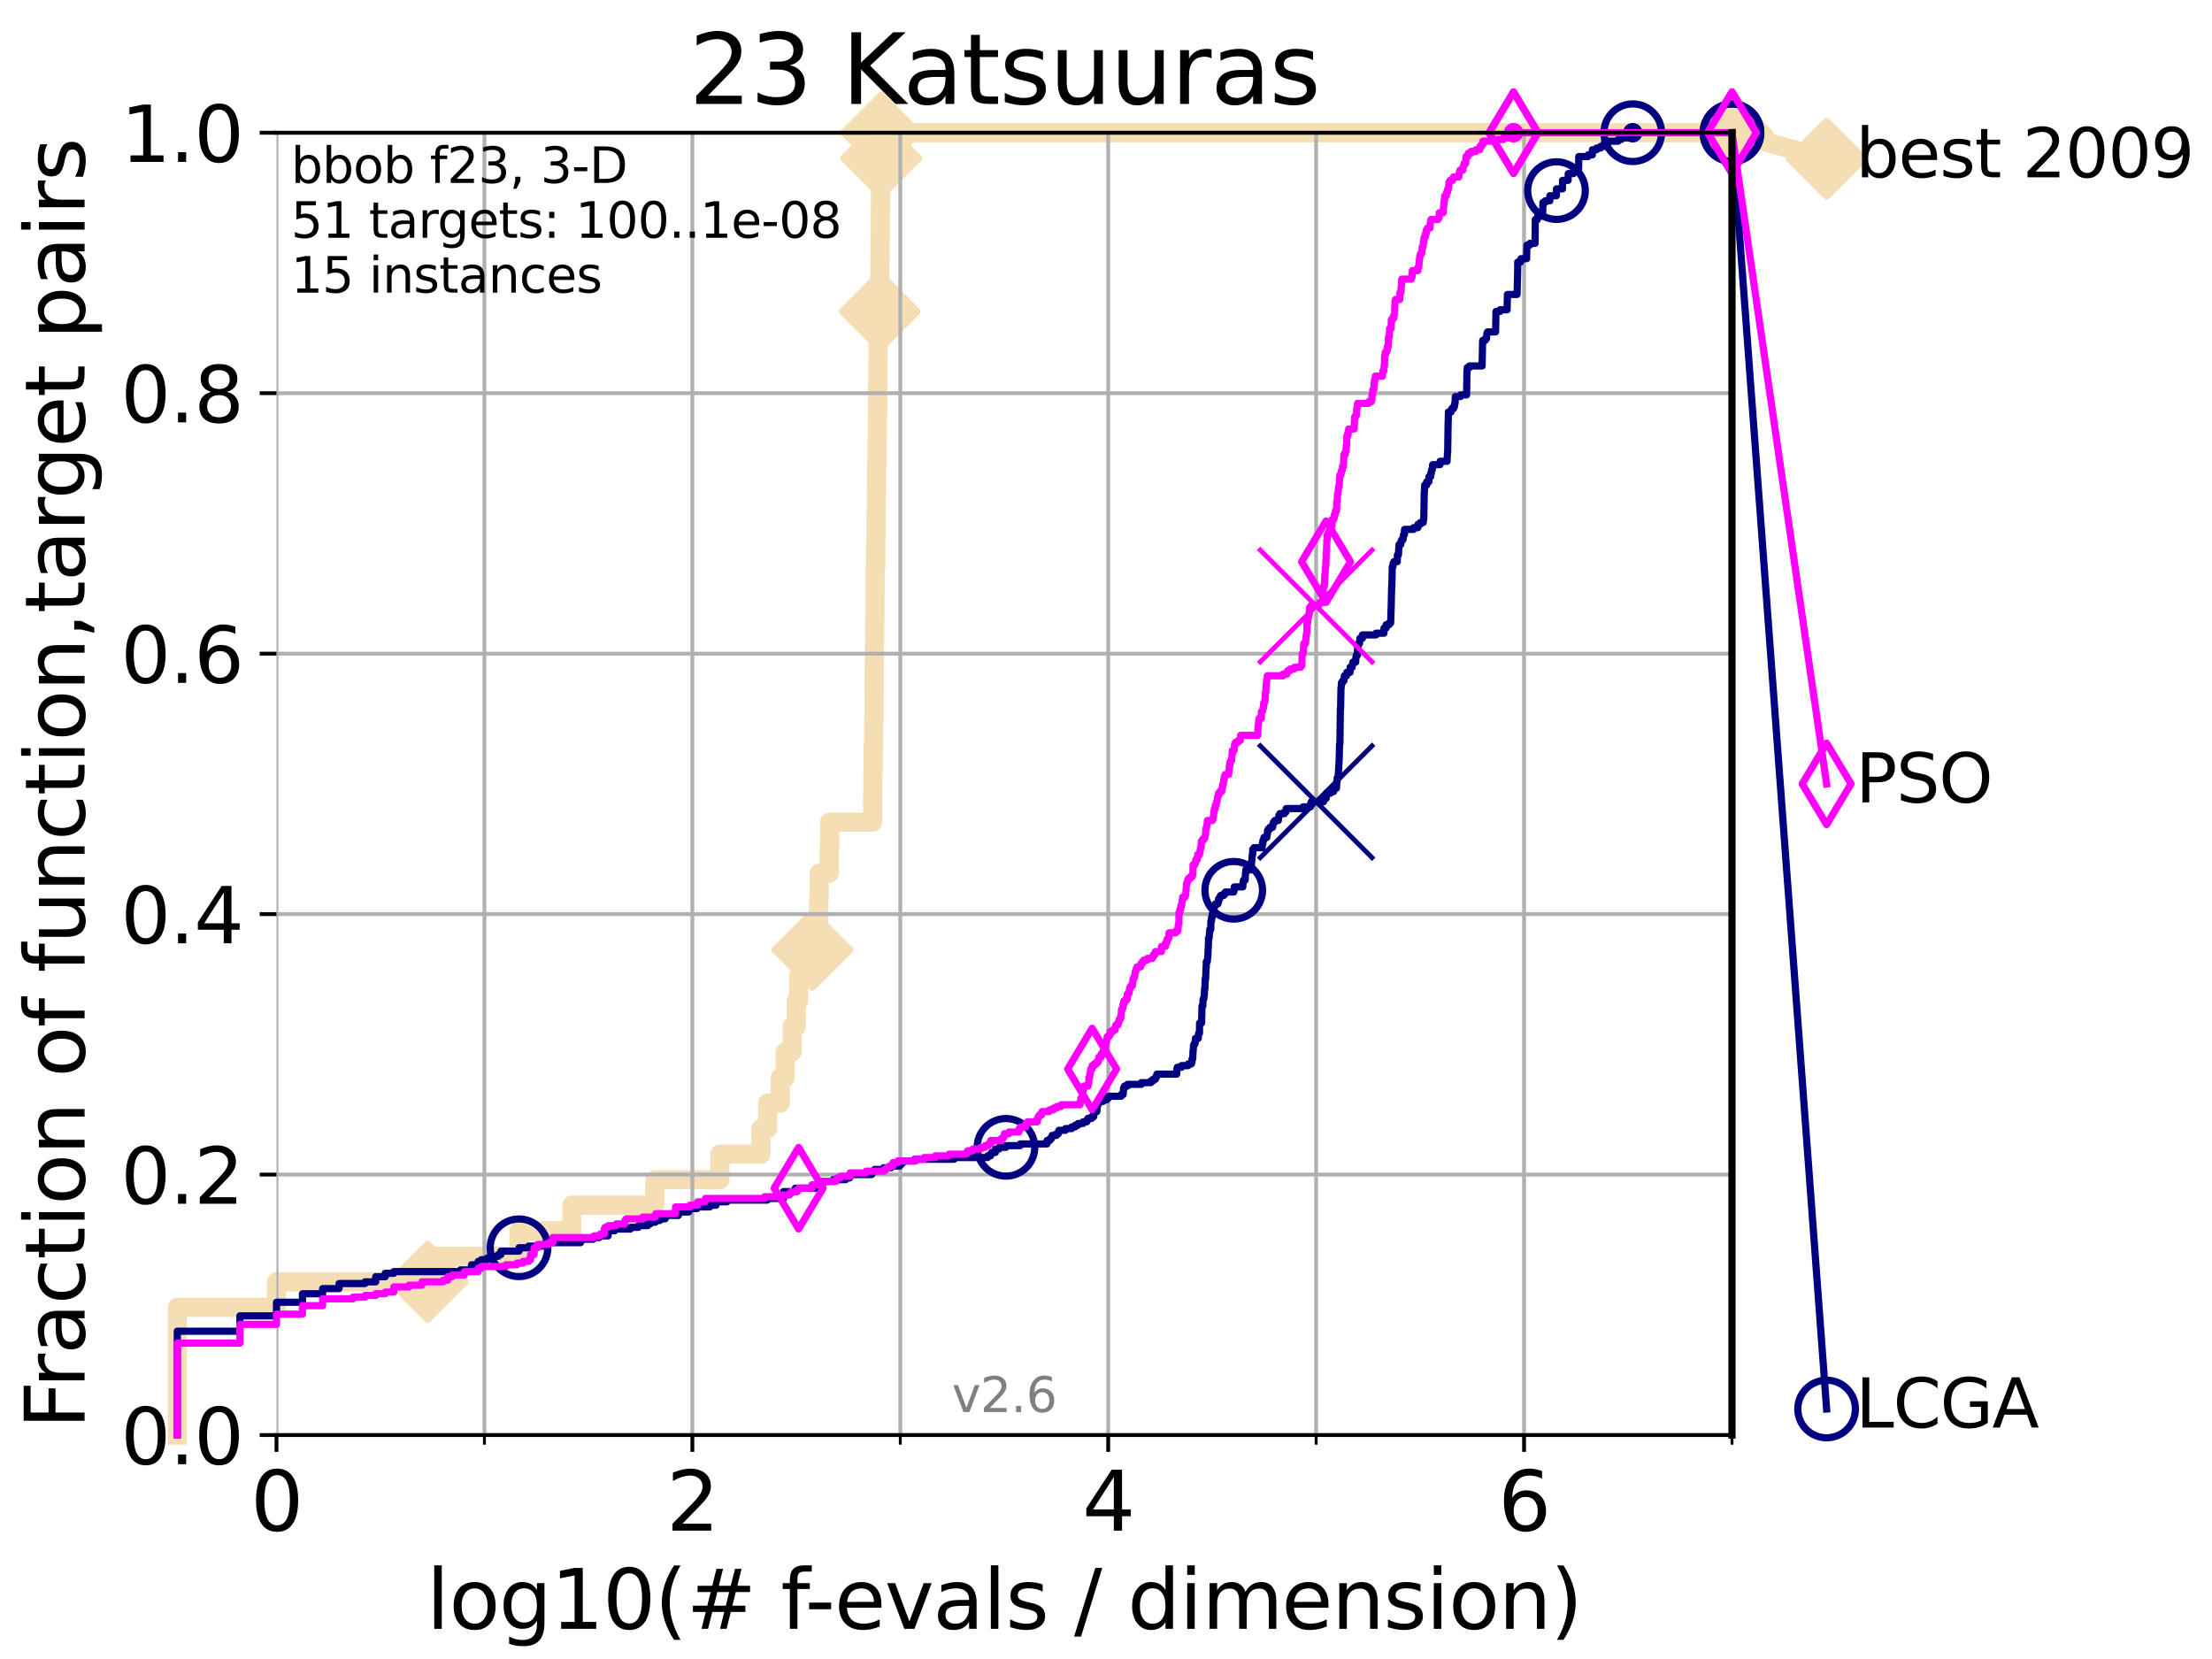 <?xml version="1.0" encoding="utf-8" standalone="no"?>
<!DOCTYPE svg PUBLIC "-//W3C//DTD SVG 1.1//EN"
  "http://www.w3.org/Graphics/SVG/1.1/DTD/svg11.dtd">
<svg xmlns:xlink="http://www.w3.org/1999/xlink" width="460.8pt" height="345.6pt" viewBox="0 0 460.8 345.6" xmlns="http://www.w3.org/2000/svg" version="1.1">
 <defs>
  <style type="text/css">*{stroke-linejoin: round; stroke-linecap: butt}</style>
 </defs>
 <g id="figure_1">
  <g id="patch_1">
   <path d="M 0 345.6 
L 460.8 345.6 
L 460.8 0 
L 0 0 
z
" style="fill: #ffffff"/>
  </g>
  <g id="axes_1">
   <g id="patch_2">
    <path d="M 57.6 298.944 
L 360.806 298.944 
L 360.806 27.648 
L 57.6 27.648 
z
" style="fill: #ffffff"/>
   </g>
   <g id="line2d_1">
    <path d="M 36.933 298.944 
L 36.933 272.346 
L 57.6 272.346 
L 57.6 267.027 
L 89.09 267.027 
L 89.09 261.707 
L 108.12 261.707 
L 108.12 256.388 
L 119.129 256.388 
L 119.129 251.068 
L 136.414 251.068 
L 136.414 245.749 
L 149.969 245.749 
L 149.969 240.429 
L 158.513 240.429 
L 158.513 235.11 
L 159.899 235.11 
L 159.899 229.79 
L 162.563 229.79 
L 162.563 224.471 
L 163.554 224.471 
L 163.554 219.151 
L 165.022 219.151 
L 165.022 213.832 
L 165.874 213.832 
L 165.874 208.512 
L 166.364 208.512 
L 166.364 203.192 
L 168.842 203.192 
L 168.842 197.873 
L 169.245 197.873 
L 169.245 192.553 
L 170.542 192.553 
L 170.542 187.234 
L 170.651 187.234 
L 170.651 181.914 
L 172.746 181.914 
L 172.746 176.595 
L 172.842 176.595 
L 172.842 171.275 
L 181.788 171.275 
L 181.788 165.956 
L 181.83 165.956 
L 181.83 160.636 
L 181.898 160.636 
L 181.898 155.317 
L 181.991 155.317 
L 181.991 149.997 
L 182.075 149.997 
L 182.075 144.678 
L 182.117 144.678 
L 182.117 139.358 
L 182.159 139.358 
L 182.159 134.039 
L 182.209 134.039 
L 182.209 128.719 
L 182.284 128.719 
L 182.284 123.4 
L 182.309 123.4 
L 182.309 118.08 
L 182.441 118.08 
L 182.441 112.76 
L 182.49 112.76 
L 182.49 107.441 
L 182.539 107.441 
L 182.539 102.121 
L 182.58 102.121 
L 182.58 96.802 
L 182.71 96.802 
L 182.71 91.482 
L 182.775 91.482 
L 182.775 86.163 
L 182.831 86.163 
L 182.831 80.843 
L 182.872 80.843 
L 182.872 75.524 
L 182.912 75.524 
L 182.912 70.204 
L 183.183 70.204 
L 183.183 64.885 
L 183.262 64.885 
L 183.262 59.565 
L 183.293 59.565 
L 183.293 54.246 
L 183.34 54.246 
L 183.34 48.926 
L 183.387 48.926 
L 183.387 43.607 
L 183.434 43.607 
L 183.434 38.287 
L 183.488 38.287 
L 183.488 32.968 
L 183.551 32.968 
L 183.551 27.648 
L 360.806 27.648 
" style="fill: none; stroke: #f5deb3; stroke-width: 4; stroke-linecap: square"/>
   </g>
   <g id="line2d_2">
    <defs>
     <path id="mb14b4486dc" d="M 0 7.778 
L 7.778 0 
L 0 -7.778 
L -7.778 0 
z
" style="stroke: #f5deb3; stroke-width: 1.5; stroke-linejoin: miter"/>
    </defs>
    <g>
     <use xlink:href="#mb14b4486dc" x="89.09" y="267.027" style="fill: #f5deb3; stroke: #f5deb3; stroke-width: 1.5; stroke-linejoin: miter"/>
     <use xlink:href="#mb14b4486dc" x="169.245" y="197.873" style="fill: #f5deb3; stroke: #f5deb3; stroke-width: 1.5; stroke-linejoin: miter"/>
     <use xlink:href="#mb14b4486dc" x="183.262" y="64.885" style="fill: #f5deb3; stroke: #f5deb3; stroke-width: 1.5; stroke-linejoin: miter"/>
     <use xlink:href="#mb14b4486dc" x="183.551" y="32.968" style="fill: #f5deb3; stroke: #f5deb3; stroke-width: 1.5; stroke-linejoin: miter"/>
     <use xlink:href="#mb14b4486dc" x="183.551" y="27.648" style="fill: #f5deb3; stroke: #f5deb3; stroke-width: 1.5; stroke-linejoin: miter"/>
     <use xlink:href="#mb14b4486dc" x="360.806" y="27.648" style="fill: #f5deb3; stroke: #f5deb3; stroke-width: 1.5; stroke-linejoin: miter"/>
    </g>
   </g>
   <g id="line2d_3">
    <path style="fill: none; stroke: #f5deb3; stroke-width: 4; stroke-linecap: square"/>
    <g/>
   </g>
   <g id="line2d_4">
    <path d="M 360.806 27.648 
L 380.515 33.074 
" style="fill: none; stroke: #f5deb3; stroke-width: 4; stroke-linecap: square"/>
    <g>
     <use xlink:href="#mb14b4486dc" x="360.806" y="27.648" style="fill: #f5deb3; stroke: #f5deb3; stroke-width: 1.5; stroke-linejoin: miter"/>
     <use xlink:href="#mb14b4486dc" x="380.515" y="33.074" style="fill: #f5deb3; stroke: #f5deb3; stroke-width: 1.5; stroke-linejoin: miter"/>
    </g>
   </g>
   <g id="matplotlib.axis_1">
    <g id="xtick_1">
     <g id="line2d_5">
      <path d="M 57.6 298.944 
L 57.6 27.648 
" clip-path="url(#p510e57c6b4)" style="fill: none; stroke: #b0b0b0; stroke-width: 0.8; stroke-linecap: square"/>
     </g>
     <g id="line2d_6">
      <defs>
       <path id="m95f7c32d48" d="M 0 0 
L 0 3.5 
" style="stroke: #000000; stroke-width: 0.8"/>
      </defs>
      <g>
       <use xlink:href="#m95f7c32d48" x="57.6" y="298.944" style="stroke: #000000; stroke-width: 0.8"/>
      </g>
     </g>
     <g id="text_1">
      <!-- 0 -->
      <g transform="translate(52.192 318.861)scale(0.17 -0.17)">
       <defs>
        <path id="DejaVuSans-30" d="M 2034 4250 
Q 1547 4250 1301 3770 
Q 1056 3291 1056 2328 
Q 1056 1369 1301 889 
Q 1547 409 2034 409 
Q 2525 409 2770 889 
Q 3016 1369 3016 2328 
Q 3016 3291 2770 3770 
Q 2525 4250 2034 4250 
z
M 2034 4750 
Q 2819 4750 3233 4129 
Q 3647 3509 3647 2328 
Q 3647 1150 3233 529 
Q 2819 -91 2034 -91 
Q 1250 -91 836 529 
Q 422 1150 422 2328 
Q 422 3509 836 4129 
Q 1250 4750 2034 4750 
z
" transform="scale(0.016)"/>
       </defs>
       <use xlink:href="#DejaVuSans-30"/>
      </g>
     </g>
    </g>
    <g id="xtick_2">
     <g id="line2d_7">
      <path d="M 144.23 298.944 
L 144.23 27.648 
" clip-path="url(#p510e57c6b4)" style="fill: none; stroke: #b0b0b0; stroke-width: 0.8; stroke-linecap: square"/>
     </g>
     <g id="line2d_8">
      <g>
       <use xlink:href="#m95f7c32d48" x="144.23" y="298.944" style="stroke: #000000; stroke-width: 0.8"/>
      </g>
     </g>
     <g id="text_2">
      <!-- 2 -->
      <g transform="translate(138.822 318.861)scale(0.17 -0.17)">
       <defs>
        <path id="DejaVuSans-32" d="M 1228 531 
L 3431 531 
L 3431 0 
L 469 0 
L 469 531 
Q 828 903 1448 1529 
Q 2069 2156 2228 2338 
Q 2531 2678 2651 2914 
Q 2772 3150 2772 3378 
Q 2772 3750 2511 3984 
Q 2250 4219 1831 4219 
Q 1534 4219 1204 4116 
Q 875 4013 500 3803 
L 500 4441 
Q 881 4594 1212 4672 
Q 1544 4750 1819 4750 
Q 2544 4750 2975 4387 
Q 3406 4025 3406 3419 
Q 3406 3131 3298 2873 
Q 3191 2616 2906 2266 
Q 2828 2175 2409 1742 
Q 1991 1309 1228 531 
z
" transform="scale(0.016)"/>
       </defs>
       <use xlink:href="#DejaVuSans-32"/>
      </g>
     </g>
    </g>
    <g id="xtick_3">
     <g id="line2d_9">
      <path d="M 230.861 298.944 
L 230.861 27.648 
" clip-path="url(#p510e57c6b4)" style="fill: none; stroke: #b0b0b0; stroke-width: 0.8; stroke-linecap: square"/>
     </g>
     <g id="line2d_10">
      <g>
       <use xlink:href="#m95f7c32d48" x="230.861" y="298.944" style="stroke: #000000; stroke-width: 0.8"/>
      </g>
     </g>
     <g id="text_3">
      <!-- 4 -->
      <g transform="translate(225.453 318.861)scale(0.17 -0.17)">
       <defs>
        <path id="DejaVuSans-34" d="M 2419 4116 
L 825 1625 
L 2419 1625 
L 2419 4116 
z
M 2253 4666 
L 3047 4666 
L 3047 1625 
L 3713 1625 
L 3713 1100 
L 3047 1100 
L 3047 0 
L 2419 0 
L 2419 1100 
L 313 1100 
L 313 1709 
L 2253 4666 
z
" transform="scale(0.016)"/>
       </defs>
       <use xlink:href="#DejaVuSans-34"/>
      </g>
     </g>
    </g>
    <g id="xtick_4">
     <g id="line2d_11">
      <path d="M 317.491 298.944 
L 317.491 27.648 
" clip-path="url(#p510e57c6b4)" style="fill: none; stroke: #b0b0b0; stroke-width: 0.8; stroke-linecap: square"/>
     </g>
     <g id="line2d_12">
      <g>
       <use xlink:href="#m95f7c32d48" x="317.491" y="298.944" style="stroke: #000000; stroke-width: 0.8"/>
      </g>
     </g>
     <g id="text_4">
      <!-- 6 -->
      <g transform="translate(312.083 318.861)scale(0.17 -0.17)">
       <defs>
        <path id="DejaVuSans-36" d="M 2113 2584 
Q 1688 2584 1439 2293 
Q 1191 2003 1191 1497 
Q 1191 994 1439 701 
Q 1688 409 2113 409 
Q 2538 409 2786 701 
Q 3034 994 3034 1497 
Q 3034 2003 2786 2293 
Q 2538 2584 2113 2584 
z
M 3366 4563 
L 3366 3988 
Q 3128 4100 2886 4159 
Q 2644 4219 2406 4219 
Q 1781 4219 1451 3797 
Q 1122 3375 1075 2522 
Q 1259 2794 1537 2939 
Q 1816 3084 2150 3084 
Q 2853 3084 3261 2657 
Q 3669 2231 3669 1497 
Q 3669 778 3244 343 
Q 2819 -91 2113 -91 
Q 1303 -91 875 529 
Q 447 1150 447 2328 
Q 447 3434 972 4092 
Q 1497 4750 2381 4750 
Q 2619 4750 2861 4703 
Q 3103 4656 3366 4563 
z
" transform="scale(0.016)"/>
       </defs>
       <use xlink:href="#DejaVuSans-36"/>
      </g>
     </g>
    </g>
    <g id="xtick_5">
     <g id="line2d_13">
      <path d="M 100.915 298.944 
L 100.915 27.648 
" clip-path="url(#p510e57c6b4)" style="fill: none; stroke: #b0b0b0; stroke-width: 0.8; stroke-linecap: square"/>
     </g>
     <g id="line2d_14">
      <defs>
       <path id="maa88ce18cd" d="M 0 0 
L 0 2 
" style="stroke: #000000; stroke-width: 0.6"/>
      </defs>
      <g>
       <use xlink:href="#maa88ce18cd" x="100.915" y="298.944" style="stroke: #000000; stroke-width: 0.6"/>
      </g>
     </g>
    </g>
    <g id="xtick_6">
     <g id="line2d_15">
      <path d="M 187.546 298.944 
L 187.546 27.648 
" clip-path="url(#p510e57c6b4)" style="fill: none; stroke: #b0b0b0; stroke-width: 0.8; stroke-linecap: square"/>
     </g>
     <g id="line2d_16">
      <g>
       <use xlink:href="#maa88ce18cd" x="187.546" y="298.944" style="stroke: #000000; stroke-width: 0.6"/>
      </g>
     </g>
    </g>
    <g id="xtick_7">
     <g id="line2d_17">
      <path d="M 274.176 298.944 
L 274.176 27.648 
" clip-path="url(#p510e57c6b4)" style="fill: none; stroke: #b0b0b0; stroke-width: 0.8; stroke-linecap: square"/>
     </g>
     <g id="line2d_18">
      <g>
       <use xlink:href="#maa88ce18cd" x="274.176" y="298.944" style="stroke: #000000; stroke-width: 0.6"/>
      </g>
     </g>
    </g>
    <g id="xtick_8">
     <g id="line2d_19">
      <path d="M 360.806 298.944 
L 360.806 27.648 
" clip-path="url(#p510e57c6b4)" style="fill: none; stroke: #b0b0b0; stroke-width: 0.8; stroke-linecap: square"/>
     </g>
     <g id="line2d_20">
      <g>
       <use xlink:href="#maa88ce18cd" x="360.806" y="298.944" style="stroke: #000000; stroke-width: 0.6"/>
      </g>
     </g>
    </g>
    <g id="text_5">
     <!-- log10(# f-evals / dimension) -->
     <g transform="translate(88.823 339.314)scale(0.17 -0.17)">
      <defs>
       <path id="DejaVuSans-6c" d="M 603 4863 
L 1178 4863 
L 1178 0 
L 603 0 
L 603 4863 
z
" transform="scale(0.016)"/>
       <path id="DejaVuSans-6f" d="M 1959 3097 
Q 1497 3097 1228 2736 
Q 959 2375 959 1747 
Q 959 1119 1226 758 
Q 1494 397 1959 397 
Q 2419 397 2687 759 
Q 2956 1122 2956 1747 
Q 2956 2369 2687 2733 
Q 2419 3097 1959 3097 
z
M 1959 3584 
Q 2709 3584 3137 3096 
Q 3566 2609 3566 1747 
Q 3566 888 3137 398 
Q 2709 -91 1959 -91 
Q 1206 -91 779 398 
Q 353 888 353 1747 
Q 353 2609 779 3096 
Q 1206 3584 1959 3584 
z
" transform="scale(0.016)"/>
       <path id="DejaVuSans-67" d="M 2906 1791 
Q 2906 2416 2648 2759 
Q 2391 3103 1925 3103 
Q 1463 3103 1205 2759 
Q 947 2416 947 1791 
Q 947 1169 1205 825 
Q 1463 481 1925 481 
Q 2391 481 2648 825 
Q 2906 1169 2906 1791 
z
M 3481 434 
Q 3481 -459 3084 -895 
Q 2688 -1331 1869 -1331 
Q 1566 -1331 1297 -1286 
Q 1028 -1241 775 -1147 
L 775 -588 
Q 1028 -725 1275 -790 
Q 1522 -856 1778 -856 
Q 2344 -856 2625 -561 
Q 2906 -266 2906 331 
L 2906 616 
Q 2728 306 2450 153 
Q 2172 0 1784 0 
Q 1141 0 747 490 
Q 353 981 353 1791 
Q 353 2603 747 3093 
Q 1141 3584 1784 3584 
Q 2172 3584 2450 3431 
Q 2728 3278 2906 2969 
L 2906 3500 
L 3481 3500 
L 3481 434 
z
" transform="scale(0.016)"/>
       <path id="DejaVuSans-31" d="M 794 531 
L 1825 531 
L 1825 4091 
L 703 3866 
L 703 4441 
L 1819 4666 
L 2450 4666 
L 2450 531 
L 3481 531 
L 3481 0 
L 794 0 
L 794 531 
z
" transform="scale(0.016)"/>
       <path id="DejaVuSans-28" d="M 1984 4856 
Q 1566 4138 1362 3434 
Q 1159 2731 1159 2009 
Q 1159 1288 1364 580 
Q 1569 -128 1984 -844 
L 1484 -844 
Q 1016 -109 783 600 
Q 550 1309 550 2009 
Q 550 2706 781 3412 
Q 1013 4119 1484 4856 
L 1984 4856 
z
" transform="scale(0.016)"/>
       <path id="DejaVuSans-23" d="M 3272 2816 
L 2363 2816 
L 2100 1772 
L 3016 1772 
L 3272 2816 
z
M 2803 4594 
L 2478 3297 
L 3391 3297 
L 3719 4594 
L 4219 4594 
L 3897 3297 
L 4872 3297 
L 4872 2816 
L 3775 2816 
L 3519 1772 
L 4513 1772 
L 4513 1294 
L 3397 1294 
L 3072 0 
L 2572 0 
L 2894 1294 
L 1978 1294 
L 1656 0 
L 1153 0 
L 1478 1294 
L 494 1294 
L 494 1772 
L 1594 1772 
L 1856 2816 
L 850 2816 
L 850 3297 
L 1978 3297 
L 2297 4594 
L 2803 4594 
z
" transform="scale(0.016)"/>
       <path id="DejaVuSans-20" transform="scale(0.016)"/>
       <path id="DejaVuSans-66" d="M 2375 4863 
L 2375 4384 
L 1825 4384 
Q 1516 4384 1395 4259 
Q 1275 4134 1275 3809 
L 1275 3500 
L 2222 3500 
L 2222 3053 
L 1275 3053 
L 1275 0 
L 697 0 
L 697 3053 
L 147 3053 
L 147 3500 
L 697 3500 
L 697 3744 
Q 697 4328 969 4595 
Q 1241 4863 1831 4863 
L 2375 4863 
z
" transform="scale(0.016)"/>
       <path id="DejaVuSans-2d" d="M 313 2009 
L 1997 2009 
L 1997 1497 
L 313 1497 
L 313 2009 
z
" transform="scale(0.016)"/>
       <path id="DejaVuSans-65" d="M 3597 1894 
L 3597 1613 
L 953 1613 
Q 991 1019 1311 708 
Q 1631 397 2203 397 
Q 2534 397 2845 478 
Q 3156 559 3463 722 
L 3463 178 
Q 3153 47 2828 -22 
Q 2503 -91 2169 -91 
Q 1331 -91 842 396 
Q 353 884 353 1716 
Q 353 2575 817 3079 
Q 1281 3584 2069 3584 
Q 2775 3584 3186 3129 
Q 3597 2675 3597 1894 
z
M 3022 2063 
Q 3016 2534 2758 2815 
Q 2500 3097 2075 3097 
Q 1594 3097 1305 2825 
Q 1016 2553 972 2059 
L 3022 2063 
z
" transform="scale(0.016)"/>
       <path id="DejaVuSans-76" d="M 191 3500 
L 800 3500 
L 1894 563 
L 2988 3500 
L 3597 3500 
L 2284 0 
L 1503 0 
L 191 3500 
z
" transform="scale(0.016)"/>
       <path id="DejaVuSans-61" d="M 2194 1759 
Q 1497 1759 1228 1600 
Q 959 1441 959 1056 
Q 959 750 1161 570 
Q 1363 391 1709 391 
Q 2188 391 2477 730 
Q 2766 1069 2766 1631 
L 2766 1759 
L 2194 1759 
z
M 3341 1997 
L 3341 0 
L 2766 0 
L 2766 531 
Q 2569 213 2275 61 
Q 1981 -91 1556 -91 
Q 1019 -91 701 211 
Q 384 513 384 1019 
Q 384 1609 779 1909 
Q 1175 2209 1959 2209 
L 2766 2209 
L 2766 2266 
Q 2766 2663 2505 2880 
Q 2244 3097 1772 3097 
Q 1472 3097 1187 3025 
Q 903 2953 641 2809 
L 641 3341 
Q 956 3463 1253 3523 
Q 1550 3584 1831 3584 
Q 2591 3584 2966 3190 
Q 3341 2797 3341 1997 
z
" transform="scale(0.016)"/>
       <path id="DejaVuSans-73" d="M 2834 3397 
L 2834 2853 
Q 2591 2978 2328 3040 
Q 2066 3103 1784 3103 
Q 1356 3103 1142 2972 
Q 928 2841 928 2578 
Q 928 2378 1081 2264 
Q 1234 2150 1697 2047 
L 1894 2003 
Q 2506 1872 2764 1633 
Q 3022 1394 3022 966 
Q 3022 478 2636 193 
Q 2250 -91 1575 -91 
Q 1294 -91 989 -36 
Q 684 19 347 128 
L 347 722 
Q 666 556 975 473 
Q 1284 391 1588 391 
Q 1994 391 2212 530 
Q 2431 669 2431 922 
Q 2431 1156 2273 1281 
Q 2116 1406 1581 1522 
L 1381 1569 
Q 847 1681 609 1914 
Q 372 2147 372 2553 
Q 372 3047 722 3315 
Q 1072 3584 1716 3584 
Q 2034 3584 2315 3537 
Q 2597 3491 2834 3397 
z
" transform="scale(0.016)"/>
       <path id="DejaVuSans-2f" d="M 1625 4666 
L 2156 4666 
L 531 -594 
L 0 -594 
L 1625 4666 
z
" transform="scale(0.016)"/>
       <path id="DejaVuSans-64" d="M 2906 2969 
L 2906 4863 
L 3481 4863 
L 3481 0 
L 2906 0 
L 2906 525 
Q 2725 213 2448 61 
Q 2172 -91 1784 -91 
Q 1150 -91 751 415 
Q 353 922 353 1747 
Q 353 2572 751 3078 
Q 1150 3584 1784 3584 
Q 2172 3584 2448 3432 
Q 2725 3281 2906 2969 
z
M 947 1747 
Q 947 1113 1208 752 
Q 1469 391 1925 391 
Q 2381 391 2643 752 
Q 2906 1113 2906 1747 
Q 2906 2381 2643 2742 
Q 2381 3103 1925 3103 
Q 1469 3103 1208 2742 
Q 947 2381 947 1747 
z
" transform="scale(0.016)"/>
       <path id="DejaVuSans-69" d="M 603 3500 
L 1178 3500 
L 1178 0 
L 603 0 
L 603 3500 
z
M 603 4863 
L 1178 4863 
L 1178 4134 
L 603 4134 
L 603 4863 
z
" transform="scale(0.016)"/>
       <path id="DejaVuSans-6d" d="M 3328 2828 
Q 3544 3216 3844 3400 
Q 4144 3584 4550 3584 
Q 5097 3584 5394 3201 
Q 5691 2819 5691 2113 
L 5691 0 
L 5113 0 
L 5113 2094 
Q 5113 2597 4934 2840 
Q 4756 3084 4391 3084 
Q 3944 3084 3684 2787 
Q 3425 2491 3425 1978 
L 3425 0 
L 2847 0 
L 2847 2094 
Q 2847 2600 2669 2842 
Q 2491 3084 2119 3084 
Q 1678 3084 1418 2786 
Q 1159 2488 1159 1978 
L 1159 0 
L 581 0 
L 581 3500 
L 1159 3500 
L 1159 2956 
Q 1356 3278 1631 3431 
Q 1906 3584 2284 3584 
Q 2666 3584 2933 3390 
Q 3200 3197 3328 2828 
z
" transform="scale(0.016)"/>
       <path id="DejaVuSans-6e" d="M 3513 2113 
L 3513 0 
L 2938 0 
L 2938 2094 
Q 2938 2591 2744 2837 
Q 2550 3084 2163 3084 
Q 1697 3084 1428 2787 
Q 1159 2491 1159 1978 
L 1159 0 
L 581 0 
L 581 3500 
L 1159 3500 
L 1159 2956 
Q 1366 3272 1645 3428 
Q 1925 3584 2291 3584 
Q 2894 3584 3203 3211 
Q 3513 2838 3513 2113 
z
" transform="scale(0.016)"/>
       <path id="DejaVuSans-29" d="M 513 4856 
L 1013 4856 
Q 1481 4119 1714 3412 
Q 1947 2706 1947 2009 
Q 1947 1309 1714 600 
Q 1481 -109 1013 -844 
L 513 -844 
Q 928 -128 1133 580 
Q 1338 1288 1338 2009 
Q 1338 2731 1133 3434 
Q 928 4138 513 4856 
z
" transform="scale(0.016)"/>
      </defs>
      <use xlink:href="#DejaVuSans-6c"/>
      <use xlink:href="#DejaVuSans-6f" x="27.783"/>
      <use xlink:href="#DejaVuSans-67" x="88.965"/>
      <use xlink:href="#DejaVuSans-31" x="152.441"/>
      <use xlink:href="#DejaVuSans-30" x="216.064"/>
      <use xlink:href="#DejaVuSans-28" x="279.688"/>
      <use xlink:href="#DejaVuSans-23" x="318.701"/>
      <use xlink:href="#DejaVuSans-20" x="402.49"/>
      <use xlink:href="#DejaVuSans-66" x="434.277"/>
      <use xlink:href="#DejaVuSans-2d" x="463.982"/>
      <use xlink:href="#DejaVuSans-65" x="500.066"/>
      <use xlink:href="#DejaVuSans-76" x="561.59"/>
      <use xlink:href="#DejaVuSans-61" x="620.77"/>
      <use xlink:href="#DejaVuSans-6c" x="682.049"/>
      <use xlink:href="#DejaVuSans-73" x="709.832"/>
      <use xlink:href="#DejaVuSans-20" x="761.932"/>
      <use xlink:href="#DejaVuSans-2f" x="793.719"/>
      <use xlink:href="#DejaVuSans-20" x="827.41"/>
      <use xlink:href="#DejaVuSans-64" x="859.197"/>
      <use xlink:href="#DejaVuSans-69" x="922.674"/>
      <use xlink:href="#DejaVuSans-6d" x="950.457"/>
      <use xlink:href="#DejaVuSans-65" x="1047.869"/>
      <use xlink:href="#DejaVuSans-6e" x="1109.393"/>
      <use xlink:href="#DejaVuSans-73" x="1172.771"/>
      <use xlink:href="#DejaVuSans-69" x="1224.871"/>
      <use xlink:href="#DejaVuSans-6f" x="1252.654"/>
      <use xlink:href="#DejaVuSans-6e" x="1313.836"/>
      <use xlink:href="#DejaVuSans-29" x="1377.215"/>
     </g>
    </g>
   </g>
   <g id="matplotlib.axis_2">
    <g id="ytick_1">
     <g id="line2d_21">
      <path d="M 57.6 298.944 
L 360.806 298.944 
" clip-path="url(#p510e57c6b4)" style="fill: none; stroke: #b0b0b0; stroke-width: 0.8; stroke-linecap: square"/>
     </g>
     <g id="line2d_22">
      <defs>
       <path id="m61733342c5" d="M 0 0 
L -3.5 0 
" style="stroke: #000000; stroke-width: 0.8"/>
      </defs>
      <g>
       <use xlink:href="#m61733342c5" x="57.6" y="298.944" style="stroke: #000000; stroke-width: 0.8"/>
      </g>
     </g>
     <g id="text_6">
      <!-- 0.0 -->
      <g transform="translate(25.155 305.023)scale(0.16 -0.16)">
       <defs>
        <path id="DejaVuSans-2e" d="M 684 794 
L 1344 794 
L 1344 0 
L 684 0 
L 684 794 
z
" transform="scale(0.016)"/>
       </defs>
       <use xlink:href="#DejaVuSans-30"/>
       <use xlink:href="#DejaVuSans-2e" x="63.623"/>
       <use xlink:href="#DejaVuSans-30" x="95.41"/>
      </g>
     </g>
    </g>
    <g id="ytick_2">
     <g id="line2d_23">
      <path d="M 57.6 244.685 
L 360.806 244.685 
" clip-path="url(#p510e57c6b4)" style="fill: none; stroke: #b0b0b0; stroke-width: 0.8; stroke-linecap: square"/>
     </g>
     <g id="line2d_24">
      <g>
       <use xlink:href="#m61733342c5" x="57.6" y="244.685" style="stroke: #000000; stroke-width: 0.8"/>
      </g>
     </g>
     <g id="text_7">
      <!-- 0.2 -->
      <g transform="translate(25.155 250.764)scale(0.16 -0.16)">
       <use xlink:href="#DejaVuSans-30"/>
       <use xlink:href="#DejaVuSans-2e" x="63.623"/>
       <use xlink:href="#DejaVuSans-32" x="95.41"/>
      </g>
     </g>
    </g>
    <g id="ytick_3">
     <g id="line2d_25">
      <path d="M 57.6 190.426 
L 360.806 190.426 
" clip-path="url(#p510e57c6b4)" style="fill: none; stroke: #b0b0b0; stroke-width: 0.8; stroke-linecap: square"/>
     </g>
     <g id="line2d_26">
      <g>
       <use xlink:href="#m61733342c5" x="57.6" y="190.426" style="stroke: #000000; stroke-width: 0.8"/>
      </g>
     </g>
     <g id="text_8">
      <!-- 0.4 -->
      <g transform="translate(25.155 196.504)scale(0.16 -0.16)">
       <use xlink:href="#DejaVuSans-30"/>
       <use xlink:href="#DejaVuSans-2e" x="63.623"/>
       <use xlink:href="#DejaVuSans-34" x="95.41"/>
      </g>
     </g>
    </g>
    <g id="ytick_4">
     <g id="line2d_27">
      <path d="M 57.6 136.166 
L 360.806 136.166 
" clip-path="url(#p510e57c6b4)" style="fill: none; stroke: #b0b0b0; stroke-width: 0.8; stroke-linecap: square"/>
     </g>
     <g id="line2d_28">
      <g>
       <use xlink:href="#m61733342c5" x="57.6" y="136.166" style="stroke: #000000; stroke-width: 0.8"/>
      </g>
     </g>
     <g id="text_9">
      <!-- 0.6 -->
      <g transform="translate(25.155 142.245)scale(0.16 -0.16)">
       <use xlink:href="#DejaVuSans-30"/>
       <use xlink:href="#DejaVuSans-2e" x="63.623"/>
       <use xlink:href="#DejaVuSans-36" x="95.41"/>
      </g>
     </g>
    </g>
    <g id="ytick_5">
     <g id="line2d_29">
      <path d="M 57.6 81.907 
L 360.806 81.907 
" clip-path="url(#p510e57c6b4)" style="fill: none; stroke: #b0b0b0; stroke-width: 0.8; stroke-linecap: square"/>
     </g>
     <g id="line2d_30">
      <g>
       <use xlink:href="#m61733342c5" x="57.6" y="81.907" style="stroke: #000000; stroke-width: 0.8"/>
      </g>
     </g>
     <g id="text_10">
      <!-- 0.8 -->
      <g transform="translate(25.155 87.986)scale(0.16 -0.16)">
       <defs>
        <path id="DejaVuSans-38" d="M 2034 2216 
Q 1584 2216 1326 1975 
Q 1069 1734 1069 1313 
Q 1069 891 1326 650 
Q 1584 409 2034 409 
Q 2484 409 2743 651 
Q 3003 894 3003 1313 
Q 3003 1734 2745 1975 
Q 2488 2216 2034 2216 
z
M 1403 2484 
Q 997 2584 770 2862 
Q 544 3141 544 3541 
Q 544 4100 942 4425 
Q 1341 4750 2034 4750 
Q 2731 4750 3128 4425 
Q 3525 4100 3525 3541 
Q 3525 3141 3298 2862 
Q 3072 2584 2669 2484 
Q 3125 2378 3379 2068 
Q 3634 1759 3634 1313 
Q 3634 634 3220 271 
Q 2806 -91 2034 -91 
Q 1263 -91 848 271 
Q 434 634 434 1313 
Q 434 1759 690 2068 
Q 947 2378 1403 2484 
z
M 1172 3481 
Q 1172 3119 1398 2916 
Q 1625 2713 2034 2713 
Q 2441 2713 2670 2916 
Q 2900 3119 2900 3481 
Q 2900 3844 2670 4047 
Q 2441 4250 2034 4250 
Q 1625 4250 1398 4047 
Q 1172 3844 1172 3481 
z
" transform="scale(0.016)"/>
       </defs>
       <use xlink:href="#DejaVuSans-30"/>
       <use xlink:href="#DejaVuSans-2e" x="63.623"/>
       <use xlink:href="#DejaVuSans-38" x="95.41"/>
      </g>
     </g>
    </g>
    <g id="ytick_6">
     <g id="line2d_31">
      <path d="M 57.6 27.648 
L 360.806 27.648 
" clip-path="url(#p510e57c6b4)" style="fill: none; stroke: #b0b0b0; stroke-width: 0.8; stroke-linecap: square"/>
     </g>
     <g id="line2d_32">
      <g>
       <use xlink:href="#m61733342c5" x="57.6" y="27.648" style="stroke: #000000; stroke-width: 0.8"/>
      </g>
     </g>
     <g id="text_11">
      <!-- 1.0 -->
      <g transform="translate(25.155 33.727)scale(0.16 -0.16)">
       <use xlink:href="#DejaVuSans-31"/>
       <use xlink:href="#DejaVuSans-2e" x="63.623"/>
       <use xlink:href="#DejaVuSans-30" x="95.41"/>
      </g>
     </g>
    </g>
    <g id="text_12">
     <!-- Fraction of function,target pairs -->
     <g transform="translate(17.62 297.681)rotate(-90)scale(0.17 -0.17)">
      <defs>
       <path id="DejaVuSans-46" d="M 628 4666 
L 3309 4666 
L 3309 4134 
L 1259 4134 
L 1259 2759 
L 3109 2759 
L 3109 2228 
L 1259 2228 
L 1259 0 
L 628 0 
L 628 4666 
z
" transform="scale(0.016)"/>
       <path id="DejaVuSans-72" d="M 2631 2963 
Q 2534 3019 2420 3045 
Q 2306 3072 2169 3072 
Q 1681 3072 1420 2755 
Q 1159 2438 1159 1844 
L 1159 0 
L 581 0 
L 581 3500 
L 1159 3500 
L 1159 2956 
Q 1341 3275 1631 3429 
Q 1922 3584 2338 3584 
Q 2397 3584 2469 3576 
Q 2541 3569 2628 3553 
L 2631 2963 
z
" transform="scale(0.016)"/>
       <path id="DejaVuSans-63" d="M 3122 3366 
L 3122 2828 
Q 2878 2963 2633 3030 
Q 2388 3097 2138 3097 
Q 1578 3097 1268 2742 
Q 959 2388 959 1747 
Q 959 1106 1268 751 
Q 1578 397 2138 397 
Q 2388 397 2633 464 
Q 2878 531 3122 666 
L 3122 134 
Q 2881 22 2623 -34 
Q 2366 -91 2075 -91 
Q 1284 -91 818 406 
Q 353 903 353 1747 
Q 353 2603 823 3093 
Q 1294 3584 2113 3584 
Q 2378 3584 2631 3529 
Q 2884 3475 3122 3366 
z
" transform="scale(0.016)"/>
       <path id="DejaVuSans-74" d="M 1172 4494 
L 1172 3500 
L 2356 3500 
L 2356 3053 
L 1172 3053 
L 1172 1153 
Q 1172 725 1289 603 
Q 1406 481 1766 481 
L 2356 481 
L 2356 0 
L 1766 0 
Q 1100 0 847 248 
Q 594 497 594 1153 
L 594 3053 
L 172 3053 
L 172 3500 
L 594 3500 
L 594 4494 
L 1172 4494 
z
" transform="scale(0.016)"/>
       <path id="DejaVuSans-75" d="M 544 1381 
L 544 3500 
L 1119 3500 
L 1119 1403 
Q 1119 906 1312 657 
Q 1506 409 1894 409 
Q 2359 409 2629 706 
Q 2900 1003 2900 1516 
L 2900 3500 
L 3475 3500 
L 3475 0 
L 2900 0 
L 2900 538 
Q 2691 219 2414 64 
Q 2138 -91 1772 -91 
Q 1169 -91 856 284 
Q 544 659 544 1381 
z
M 1991 3584 
L 1991 3584 
z
" transform="scale(0.016)"/>
       <path id="DejaVuSans-2c" d="M 750 794 
L 1409 794 
L 1409 256 
L 897 -744 
L 494 -744 
L 750 256 
L 750 794 
z
" transform="scale(0.016)"/>
       <path id="DejaVuSans-70" d="M 1159 525 
L 1159 -1331 
L 581 -1331 
L 581 3500 
L 1159 3500 
L 1159 2969 
Q 1341 3281 1617 3432 
Q 1894 3584 2278 3584 
Q 2916 3584 3314 3078 
Q 3713 2572 3713 1747 
Q 3713 922 3314 415 
Q 2916 -91 2278 -91 
Q 1894 -91 1617 61 
Q 1341 213 1159 525 
z
M 3116 1747 
Q 3116 2381 2855 2742 
Q 2594 3103 2138 3103 
Q 1681 3103 1420 2742 
Q 1159 2381 1159 1747 
Q 1159 1113 1420 752 
Q 1681 391 2138 391 
Q 2594 391 2855 752 
Q 3116 1113 3116 1747 
z
" transform="scale(0.016)"/>
      </defs>
      <use xlink:href="#DejaVuSans-46"/>
      <use xlink:href="#DejaVuSans-72" x="50.27"/>
      <use xlink:href="#DejaVuSans-61" x="91.383"/>
      <use xlink:href="#DejaVuSans-63" x="152.662"/>
      <use xlink:href="#DejaVuSans-74" x="207.643"/>
      <use xlink:href="#DejaVuSans-69" x="246.852"/>
      <use xlink:href="#DejaVuSans-6f" x="274.635"/>
      <use xlink:href="#DejaVuSans-6e" x="335.816"/>
      <use xlink:href="#DejaVuSans-20" x="399.195"/>
      <use xlink:href="#DejaVuSans-6f" x="430.982"/>
      <use xlink:href="#DejaVuSans-66" x="492.164"/>
      <use xlink:href="#DejaVuSans-20" x="527.369"/>
      <use xlink:href="#DejaVuSans-66" x="559.156"/>
      <use xlink:href="#DejaVuSans-75" x="594.361"/>
      <use xlink:href="#DejaVuSans-6e" x="657.74"/>
      <use xlink:href="#DejaVuSans-63" x="721.119"/>
      <use xlink:href="#DejaVuSans-74" x="776.1"/>
      <use xlink:href="#DejaVuSans-69" x="815.309"/>
      <use xlink:href="#DejaVuSans-6f" x="843.092"/>
      <use xlink:href="#DejaVuSans-6e" x="904.273"/>
      <use xlink:href="#DejaVuSans-2c" x="967.652"/>
      <use xlink:href="#DejaVuSans-74" x="999.439"/>
      <use xlink:href="#DejaVuSans-61" x="1038.648"/>
      <use xlink:href="#DejaVuSans-72" x="1099.928"/>
      <use xlink:href="#DejaVuSans-67" x="1139.291"/>
      <use xlink:href="#DejaVuSans-65" x="1202.768"/>
      <use xlink:href="#DejaVuSans-74" x="1264.291"/>
      <use xlink:href="#DejaVuSans-20" x="1303.5"/>
      <use xlink:href="#DejaVuSans-70" x="1335.287"/>
      <use xlink:href="#DejaVuSans-61" x="1398.764"/>
      <use xlink:href="#DejaVuSans-69" x="1460.043"/>
      <use xlink:href="#DejaVuSans-72" x="1487.826"/>
      <use xlink:href="#DejaVuSans-73" x="1528.939"/>
     </g>
    </g>
   </g>
   <g id="line2d_33">
    <defs>
     <path id="m5ec110c968" d="M 0 1.5 
C 0.398 1.5 0.779 1.342 1.061 1.061 
C 1.342 0.779 1.5 0.398 1.5 0 
C 1.5 -0.398 1.342 -0.779 1.061 -1.061 
C 0.779 -1.342 0.398 -1.5 0 -1.5 
C -0.398 -1.5 -0.779 -1.342 -1.061 -1.061 
C -1.342 -0.779 -1.5 -0.398 -1.5 0 
C -1.5 0.398 -1.342 0.779 -1.061 1.061 
C -0.779 1.342 -0.398 1.5 0 1.5 
z
" style="stroke: #f5deb3"/>
    </defs>
    <g>
     <use xlink:href="#m5ec110c968" x="183.551" y="27.648" style="fill: #f5deb3; stroke: #f5deb3"/>
     <use xlink:href="#m5ec110c968" x="183.551" y="27.648" style="fill: #f5deb3; stroke: #f5deb3"/>
    </g>
   </g>
   <g id="line2d_34">
    <defs>
     <path id="mb69fb9ba2b" d="M 0 1.5 
C 0.398 1.5 0.779 1.342 1.061 1.061 
C 1.342 0.779 1.5 0.398 1.5 0 
C 1.5 -0.398 1.342 -0.779 1.061 -1.061 
C 0.779 -1.342 0.398 -1.5 0 -1.5 
C -0.398 -1.5 -0.779 -1.342 -1.061 -1.061 
C -1.342 -0.779 -1.5 -0.398 -1.5 0 
C -1.5 0.398 -1.342 0.779 -1.061 1.061 
C -0.779 1.342 -0.398 1.5 0 1.5 
z
" style="stroke: #000080"/>
    </defs>
    <g>
     <use xlink:href="#mb69fb9ba2b" x="340.129" y="27.648" style="fill: #000080; stroke: #000080"/>
     <use xlink:href="#mb69fb9ba2b" x="340.129" y="27.648" style="fill: #000080; stroke: #000080"/>
    </g>
   </g>
   <g id="line2d_35">
    <path d="M 36.933 298.944 
L 36.933 277.311 
L 49.973 277.311 
L 49.973 274.12 
L 57.6 274.12 
L 57.6 271.282 
L 63.012 271.282 
L 63.012 269.509 
L 67.209 269.509 
L 67.209 268.445 
L 70.639 268.445 
L 70.639 267.381 
L 76.051 267.381 
L 76.051 267.027 
L 78.267 267.027 
L 78.267 265.963 
L 80.249 265.963 
L 80.249 265.254 
L 82.042 265.254 
L 82.042 264.899 
L 95.917 264.899 
L 95.917 264.544 
L 98.223 264.544 
L 98.223 263.48 
L 99.617 263.48 
L 99.617 262.771 
L 100.277 262.771 
L 100.277 262.417 
L 101.532 262.417 
L 101.532 262.062 
L 102.129 262.062 
L 102.129 261.707 
L 103.815 261.707 
L 103.815 261.353 
L 104.345 261.353 
L 104.345 260.643 
L 108.12 260.643 
L 108.12 259.934 
L 110.145 259.934 
L 110.145 259.579 
L 113.638 259.579 
L 113.638 258.87 
L 120.944 258.87 
L 120.944 258.161 
L 123.564 258.161 
L 123.564 257.806 
L 124.837 257.806 
L 124.837 257.452 
L 126.677 257.452 
L 126.677 256.388 
L 128.06 256.388 
L 128.06 256.033 
L 131.316 256.033 
L 131.316 255.678 
L 132.984 255.678 
L 132.984 255.324 
L 134.932 255.324 
L 134.932 254.969 
L 135.439 254.969 
L 135.439 254.615 
L 136.509 254.615 
L 136.509 254.26 
L 137.431 254.26 
L 137.431 253.905 
L 138.566 253.905 
L 138.566 253.196 
L 141.32 253.196 
L 141.32 252.487 
L 143.462 252.487 
L 143.462 251.778 
L 145.208 251.778 
L 145.208 251.423 
L 147.868 251.423 
L 147.868 251.068 
L 149.166 251.068 
L 149.166 250.359 
L 151.435 250.359 
L 151.435 250.004 
L 159.817 250.004 
L 159.817 249.65 
L 163.215 249.65 
L 163.215 248.231 
L 165.675 248.231 
L 165.675 247.522 
L 170.48 247.522 
L 170.511 246.813 
L 170.834 246.813 
L 170.834 246.458 
L 171.523 246.458 
L 171.523 246.103 
L 173.594 246.103 
L 173.594 245.749 
L 176.139 245.749 
L 176.139 245.394 
L 176.993 245.394 
L 176.993 245.039 
L 177.146 245.039 
L 177.146 244.685 
L 181.591 244.685 
L 181.591 244.33 
L 181.822 244.33 
L 181.822 243.976 
L 182.192 243.976 
L 182.192 243.621 
L 184.078 243.621 
L 184.078 243.266 
L 185.626 243.266 
L 185.626 242.912 
L 187.42 242.912 
L 187.42 242.557 
L 187.789 242.557 
L 187.789 242.202 
L 188.096 242.202 
L 188.096 241.848 
L 190.563 241.848 
L 190.563 241.493 
L 198.762 241.493 
L 198.762 241.138 
L 205.741 241.138 
L 205.741 240.784 
L 206.334 240.784 
L 206.334 240.429 
L 206.553 240.429 
L 206.553 240.075 
L 207.353 240.075 
L 207.374 239.365 
L 208.114 239.365 
L 208.114 239.011 
L 209.559 239.011 
L 209.559 238.656 
L 212.53 238.656 
L 212.53 238.301 
L 218.092 238.301 
L 218.112 237.592 
L 218.686 237.592 
L 218.686 237.237 
L 219.016 237.237 
L 219.016 236.883 
L 219.184 236.883 
L 219.184 236.528 
L 220.075 236.528 
L 220.075 236.174 
L 220.485 236.174 
L 220.59 235.464 
L 221.947 235.464 
L 221.947 235.11 
L 223.249 235.11 
L 223.249 234.755 
L 223.988 234.755 
L 223.988 234.4 
L 224.574 234.4 
L 224.574 234.046 
L 225.621 234.046 
L 225.621 233.691 
L 226.399 233.691 
L 226.399 233.336 
L 226.625 233.336 
L 226.625 232.982 
L 227.417 232.982 
L 227.417 232.627 
L 227.843 232.627 
L 227.843 231.918 
L 228.035 231.918 
L 228.035 231.563 
L 228.499 231.563 
L 228.581 230.145 
L 228.789 230.145 
L 228.789 229.79 
L 228.975 229.79 
L 228.975 229.435 
L 229.805 229.435 
L 229.805 229.081 
L 230.593 229.081 
L 230.593 228.726 
L 230.932 228.726 
L 230.932 228.372 
L 233.545 228.372 
L 233.545 228.017 
L 233.98 228.017 
L 234.072 226.598 
L 234.258 226.598 
L 234.258 226.244 
L 234.871 226.244 
L 234.871 225.889 
L 237.764 225.889 
L 237.764 225.534 
L 239.738 225.534 
L 239.738 225.18 
L 240.2 225.18 
L 240.2 224.825 
L 240.695 224.825 
L 240.695 224.471 
L 240.879 224.471 
L 240.879 224.116 
L 241.011 224.116 
L 241.011 223.761 
L 245.129 223.761 
L 245.156 222.697 
L 245.243 222.697 
L 245.243 222.343 
L 246.118 222.343 
L 246.118 221.988 
L 247.522 221.988 
L 247.522 221.634 
L 248.172 221.634 
L 248.172 221.279 
L 248.323 221.279 
L 248.326 220.57 
L 248.46 220.57 
L 248.539 218.796 
L 248.575 218.796 
L 248.627 217.733 
L 248.796 217.733 
L 248.796 217.378 
L 248.969 217.378 
L 249.035 216.314 
L 249.622 216.314 
L 249.692 215.25 
L 249.874 215.25 
L 249.891 213.122 
L 250.315 213.122 
L 250.397 209.576 
L 250.586 209.576 
L 250.622 208.157 
L 250.756 208.157 
L 250.847 207.448 
L 250.873 207.448 
L 250.929 206.03 
L 251.004 206.03 
L 251.063 203.902 
L 251.151 203.902 
L 251.251 201.419 
L 251.287 201.419 
L 251.287 200.355 
L 251.493 200.355 
L 251.592 199.291 
L 251.612 199.291 
L 251.709 197.164 
L 251.724 197.164 
L 251.766 195.39 
L 251.88 195.39 
L 251.954 194.327 
L 251.994 194.327 
L 252.014 193.617 
L 252.224 193.617 
L 252.255 191.844 
L 252.384 191.844 
L 252.384 191.135 
L 252.515 191.135 
L 252.534 190.426 
L 252.655 190.426 
L 252.713 189.716 
L 252.767 189.716 
L 252.767 189.362 
L 252.925 189.362 
L 252.977 188.652 
L 253.181 188.652 
L 253.181 188.298 
L 253.715 188.298 
L 253.715 187.943 
L 253.839 187.943 
L 253.839 187.234 
L 254.087 187.234 
L 254.087 186.879 
L 254.291 186.879 
L 254.291 186.525 
L 254.951 186.525 
L 254.951 186.17 
L 255.281 186.17 
L 255.281 185.815 
L 257.009 185.815 
L 257.009 185.461 
L 257.121 185.461 
L 257.121 184.751 
L 258.898 184.751 
L 258.969 183.688 
L 259.047 183.688 
L 259.047 183.333 
L 259.396 183.333 
L 259.448 181.914 
L 259.512 181.914 
L 259.528 181.205 
L 260.639 181.205 
L 260.721 179.432 
L 260.767 179.432 
L 260.869 178.013 
L 260.96 178.013 
L 260.96 176.949 
L 261.21 176.949 
L 261.21 176.595 
L 262.921 176.595 
L 262.931 175.886 
L 263.057 175.886 
L 263.064 175.176 
L 263.21 175.176 
L 263.298 174.467 
L 263.901 174.467 
L 263.966 173.758 
L 264.03 173.758 
L 264.031 173.048 
L 264.216 173.048 
L 264.216 172.694 
L 264.56 172.694 
L 264.56 172.339 
L 265.112 172.339 
L 265.165 171.63 
L 265.282 171.63 
L 265.282 171.275 
L 265.563 171.275 
L 265.563 170.921 
L 266.304 170.921 
L 266.343 170.211 
L 266.417 170.211 
L 266.417 169.857 
L 266.607 169.857 
L 266.607 169.502 
L 267.558 169.502 
L 267.558 169.147 
L 267.881 169.147 
L 267.936 168.438 
L 271.445 168.438 
L 271.445 168.084 
L 273.012 168.084 
L 273.038 167.374 
L 273.158 167.374 
L 273.158 167.02 
L 275.714 167.02 
L 275.773 166.31 
L 276.275 166.31 
L 276.304 165.246 
L 277.154 165.246 
L 277.154 164.892 
L 277.836 164.892 
L 277.836 164.183 
L 278.42 164.183 
L 278.475 162.764 
L 278.551 162.764 
L 278.556 162.055 
L 278.743 162.055 
L 278.852 160.282 
L 278.856 160.282 
L 278.957 158.508 
L 278.968 158.508 
L 279.056 154.962 
L 279.126 154.962 
L 279.225 147.515 
L 279.275 147.515 
L 279.349 143.259 
L 279.392 143.259 
L 279.456 142.195 
L 279.671 142.195 
L 279.671 141.841 
L 279.959 141.841 
L 280.047 140.777 
L 280.526 140.777 
L 280.558 140.067 
L 281.241 140.067 
L 281.249 139.003 
L 281.681 139.003 
L 281.745 138.294 
L 281.828 138.294 
L 281.828 137.94 
L 282.417 137.94 
L 282.468 136.876 
L 282.552 136.876 
L 282.552 136.521 
L 282.771 136.521 
L 282.818 134.748 
L 282.887 134.748 
L 282.887 134.393 
L 283.015 134.393 
L 283.015 134.039 
L 283.224 134.039 
L 283.289 132.975 
L 283.809 132.975 
L 283.809 132.265 
L 286.642 132.265 
L 286.642 131.911 
L 288.299 131.911 
L 288.309 130.847 
L 288.753 130.847 
L 288.753 130.138 
L 289.368 130.138 
L 289.368 129.783 
L 289.697 129.783 
L 289.799 126.591 
L 289.808 126.591 
L 289.901 122.336 
L 289.94 122.336 
L 290.04 118.08 
L 290.162 118.08 
L 290.199 117.371 
L 290.379 117.371 
L 290.379 117.016 
L 291.082 117.016 
L 291.102 115.598 
L 291.319 115.598 
L 291.428 113.47 
L 291.784 113.47 
L 291.846 112.76 
L 292.014 112.76 
L 292.014 112.406 
L 292.278 112.406 
L 292.385 111.342 
L 292.576 111.342 
L 292.594 110.278 
L 294.462 110.278 
L 294.462 109.923 
L 295.369 109.923 
L 295.401 109.214 
L 295.872 109.214 
L 295.872 108.859 
L 296.476 108.859 
L 296.567 108.15 
L 296.594 108.15 
L 296.703 102.476 
L 296.728 102.476 
L 296.792 101.058 
L 297.205 101.058 
L 297.219 100.348 
L 297.676 100.348 
L 297.69 99.284 
L 298.03 99.284 
L 298.053 98.575 
L 298.184 98.575 
L 298.214 97.866 
L 298.373 97.866 
L 298.442 96.802 
L 299.976 96.802 
L 300.005 96.093 
L 301.447 96.093 
L 301.538 94.319 
L 301.574 94.319 
L 301.676 87.936 
L 301.685 87.936 
L 301.735 85.808 
L 302.298 85.808 
L 302.298 85.454 
L 302.45 85.454 
L 302.45 85.099 
L 302.798 85.099 
L 302.798 84.744 
L 302.978 84.744 
L 303.017 84.035 
L 303.119 84.035 
L 303.163 82.616 
L 304.253 82.616 
L 304.253 82.262 
L 305.519 82.262 
L 305.59 77.297 
L 305.63 77.297 
L 305.646 76.588 
L 306.104 76.588 
L 306.104 76.233 
L 308.747 76.233 
L 308.848 71.268 
L 308.869 71.268 
L 308.869 70.914 
L 309.393 70.914 
L 309.393 70.559 
L 309.674 70.559 
L 309.741 69.495 
L 309.87 69.495 
L 309.87 69.14 
L 311.556 69.14 
L 311.642 64.885 
L 312.481 64.885 
L 312.481 64.53 
L 313.954 64.53 
L 314.03 61.338 
L 316.035 61.338 
L 316.142 57.083 
L 316.149 57.083 
L 316.175 54.6 
L 316.769 54.6 
L 316.844 53.891 
L 318.028 53.891 
L 318.091 51.054 
L 318.709 51.054 
L 318.709 50.699 
L 319.783 50.699 
L 319.829 45.734 
L 320.265 45.734 
L 320.336 45.025 
L 321.359 45.025 
L 321.422 42.188 
L 321.887 42.188 
L 321.887 41.833 
L 322.858 41.833 
L 322.872 40.77 
L 324.225 40.77 
L 324.245 39.351 
L 325.496 39.351 
L 325.508 37.578 
L 326.662 37.578 
L 326.698 36.159 
L 327.806 36.159 
L 327.82 35.095 
L 328.862 35.095 
L 328.888 32.613 
L 330.817 32.613 
L 330.817 32.258 
L 331.71 32.258 
L 331.718 31.194 
L 332.592 31.194 
L 332.592 30.84 
L 333.419 30.84 
L 333.419 30.485 
L 334.2 30.485 
L 334.203 29.776 
L 334.953 29.776 
L 334.953 29.421 
L 337.07 29.421 
L 337.07 29.067 
L 337.727 29.067 
L 337.727 28.712 
L 338.958 28.712 
L 338.968 28.003 
L 340.129 28.003 
L 340.129 27.648 
L 360.806 27.648 
L 360.806 27.648 
" style="fill: none; stroke: #000080; stroke-width: 1.5; stroke-linecap: square"/>
   </g>
   <g id="line2d_36">
    <defs>
     <path id="meda35d9ed7" d="M 0 6 
C 1.591 6 3.117 5.368 4.243 4.243 
C 5.368 3.117 6 1.591 6 0 
C 6 -1.591 5.368 -3.117 4.243 -4.243 
C 3.117 -5.368 1.591 -6 0 -6 
C -1.591 -6 -3.117 -5.368 -4.243 -4.243 
C -5.368 -3.117 -6 -1.591 -6 0 
C -6 1.591 -5.368 3.117 -4.243 4.243 
C -3.117 5.368 -1.591 6 0 6 
z
" style="stroke: #000080; stroke-width: 1.5"/>
    </defs>
    <g>
     <use xlink:href="#meda35d9ed7" x="108.12" y="259.934" style="fill-opacity: 0; stroke: #000080; stroke-width: 1.5"/>
     <use xlink:href="#meda35d9ed7" x="209.559" y="239.011" style="fill-opacity: 0; stroke: #000080; stroke-width: 1.5"/>
     <use xlink:href="#meda35d9ed7" x="257.009" y="185.461" style="fill-opacity: 0; stroke: #000080; stroke-width: 1.5"/>
     <use xlink:href="#meda35d9ed7" x="324.245" y="39.706" style="fill-opacity: 0; stroke: #000080; stroke-width: 1.5"/>
     <use xlink:href="#meda35d9ed7" x="340.129" y="27.648" style="fill-opacity: 0; stroke: #000080; stroke-width: 1.5"/>
     <use xlink:href="#meda35d9ed7" x="360.806" y="27.648" style="fill-opacity: 0; stroke: #000080; stroke-width: 1.5"/>
    </g>
   </g>
   <g id="line2d_37">
    <path style="fill: none; stroke: #000080; stroke-width: 1.5; stroke-linecap: square"/>
    <g/>
   </g>
   <g id="line2d_38">
    <path d="M 274.176 167.02 
" clip-path="url(#p510e57c6b4)" style="fill: none; stroke: #000080; stroke-width: 1.5; stroke-linecap: square"/>
    <defs>
     <path id="m59264fb1fd" d="M -12 12 
L 12 -12 
M -12 -12 
L 12 12 
" style="stroke: #000080"/>
    </defs>
    <g clip-path="url(#p510e57c6b4)">
     <use xlink:href="#m59264fb1fd" x="274.176" y="167.02" style="fill: #000080; stroke: #000080"/>
    </g>
   </g>
   <g id="line2d_39">
    <defs>
     <path id="m83a9af4c43" d="M 0 1.5 
C 0.398 1.5 0.779 1.342 1.061 1.061 
C 1.342 0.779 1.5 0.398 1.5 0 
C 1.5 -0.398 1.342 -0.779 1.061 -1.061 
C 0.779 -1.342 0.398 -1.5 0 -1.5 
C -0.398 -1.5 -0.779 -1.342 -1.061 -1.061 
C -1.342 -0.779 -1.5 -0.398 -1.5 0 
C -1.5 0.398 -1.342 0.779 -1.061 1.061 
C -0.779 1.342 -0.398 1.5 0 1.5 
z
" style="stroke: #ff00ff"/>
    </defs>
    <g>
     <use xlink:href="#m83a9af4c43" x="315.297" y="27.648" style="fill: #ff00ff; stroke: #ff00ff"/>
     <use xlink:href="#m83a9af4c43" x="315.297" y="27.648" style="fill: #ff00ff; stroke: #ff00ff"/>
    </g>
   </g>
   <g id="line2d_40">
    <path d="M 36.933 298.944 
L 36.933 279.794 
L 49.973 279.794 
L 49.973 275.893 
L 57.6 275.893 
L 57.6 273.765 
L 63.012 273.765 
L 63.012 271.992 
L 67.209 271.992 
L 67.209 270.573 
L 73.539 270.573 
L 73.539 270.219 
L 76.051 270.219 
L 76.051 269.864 
L 78.267 269.864 
L 78.267 269.509 
L 80.249 269.509 
L 80.249 269.155 
L 82.042 269.155 
L 82.042 268.091 
L 85.184 268.091 
L 85.184 267.736 
L 87.876 267.736 
L 87.876 267.027 
L 92.323 267.027 
L 92.323 266.672 
L 93.288 266.672 
L 93.288 265.963 
L 94.206 265.963 
L 94.206 265.608 
L 96.718 265.608 
L 96.718 264.899 
L 99.617 264.899 
L 99.617 264.19 
L 100.277 264.19 
L 100.277 263.835 
L 105.362 263.835 
L 105.362 263.48 
L 107.687 263.48 
L 107.687 263.126 
L 108.956 263.126 
L 108.956 262.771 
L 110.145 262.771 
L 110.145 262.417 
L 110.525 262.417 
L 110.525 261.353 
L 111.262 261.353 
L 111.262 259.934 
L 111.972 259.934 
L 111.972 259.225 
L 114.265 259.225 
L 114.265 258.87 
L 115.168 258.87 
L 115.168 257.806 
L 123.751 257.806 
L 123.751 257.452 
L 125.012 257.452 
L 125.012 257.097 
L 125.863 257.097 
L 125.863 256.033 
L 126.029 256.033 
L 126.029 255.678 
L 126.677 255.678 
L 126.677 255.324 
L 128.354 255.324 
L 128.354 254.969 
L 130.16 254.969 
L 130.16 254.26 
L 130.423 254.26 
L 130.423 253.905 
L 133.875 253.905 
L 133.875 253.551 
L 136.509 253.551 
L 136.603 252.841 
L 140.725 252.841 
L 140.725 251.423 
L 143.722 251.423 
L 143.722 251.068 
L 145.327 251.068 
L 145.327 250.359 
L 146.914 250.359 
L 146.968 249.65 
L 159.289 249.65 
L 159.289 249.295 
L 161.617 249.295 
L 161.617 248.94 
L 164.453 248.94 
L 164.453 248.586 
L 164.855 248.586 
L 164.855 248.231 
L 166.072 248.231 
L 166.072 247.877 
L 166.364 247.877 
L 166.364 247.522 
L 169.161 247.522 
L 169.161 246.813 
L 170.789 246.813 
L 170.789 246.103 
L 174.216 246.103 
L 174.279 245.394 
L 175.075 245.394 
L 175.075 245.039 
L 177.081 245.039 
L 177.081 244.33 
L 180.438 244.33 
L 180.438 243.976 
L 184.221 243.976 
L 184.221 243.621 
L 184.687 243.621 
L 184.687 243.266 
L 185.255 243.266 
L 185.255 242.912 
L 185.991 242.912 
L 185.991 242.202 
L 187.031 242.202 
L 187.031 241.848 
L 190.733 241.848 
L 190.733 241.493 
L 192.515 241.493 
L 192.515 241.138 
L 194.827 241.138 
L 194.827 240.784 
L 197.696 240.784 
L 197.696 240.429 
L 201.347 240.429 
L 201.347 240.075 
L 201.586 240.075 
L 201.586 239.72 
L 202.649 239.72 
L 202.649 239.365 
L 204.325 239.365 
L 204.325 239.011 
L 205.236 239.011 
L 205.236 238.656 
L 205.907 238.656 
L 205.907 238.301 
L 206.369 238.301 
L 206.369 237.592 
L 208.486 237.592 
L 208.486 237.237 
L 208.924 237.237 
L 208.924 236.883 
L 209.134 236.883 
L 209.235 236.174 
L 210.173 236.174 
L 210.173 235.819 
L 212.247 235.819 
L 212.304 235.11 
L 212.641 235.11 
L 212.641 234.755 
L 213.699 234.755 
L 213.699 234.046 
L 214.056 234.046 
L 214.056 233.691 
L 216.086 233.691 
L 216.086 232.982 
L 216.312 232.982 
L 216.312 232.627 
L 216.486 232.627 
L 216.486 232.273 
L 216.953 232.273 
L 216.953 231.918 
L 217.069 231.918 
L 217.069 231.563 
L 218.559 231.563 
L 218.559 231.209 
L 219.413 231.209 
L 219.413 230.854 
L 220.117 230.854 
L 220.117 230.499 
L 221.039 230.499 
L 221.039 230.145 
L 224.999 230.145 
L 225.034 229.435 
L 225.191 229.435 
L 225.191 228.726 
L 225.518 228.726 
L 225.578 226.953 
L 225.72 226.953 
L 225.763 226.244 
L 226.67 226.244 
L 226.759 225.534 
L 226.832 225.534 
L 226.832 224.471 
L 226.995 224.471 
L 227.026 223.761 
L 227.129 223.761 
L 227.209 222.697 
L 227.511 222.697 
L 227.511 221.988 
L 227.918 221.988 
L 227.918 221.634 
L 228.395 221.634 
L 228.395 221.279 
L 228.749 221.279 
L 228.749 220.924 
L 228.883 220.924 
L 228.899 220.215 
L 229.419 220.215 
L 229.423 219.506 
L 229.849 219.506 
L 229.849 218.796 
L 230.007 218.796 
L 230.007 218.442 
L 230.146 218.442 
L 230.146 218.087 
L 230.307 218.087 
L 230.345 217.023 
L 230.476 217.023 
L 230.476 216.669 
L 230.601 216.669 
L 230.639 215.959 
L 230.985 215.959 
L 230.985 215.605 
L 231.268 215.605 
L 231.268 214.895 
L 231.832 214.895 
L 231.832 214.541 
L 232.318 214.541 
L 232.371 213.832 
L 232.486 213.832 
L 232.486 213.477 
L 232.933 213.477 
L 233.022 212.768 
L 233.148 212.768 
L 233.148 212.413 
L 233.34 212.413 
L 233.34 212.058 
L 233.505 212.058 
L 233.602 210.64 
L 233.624 210.64 
L 233.624 210.285 
L 233.818 210.285 
L 233.818 209.931 
L 233.939 209.931 
L 233.939 209.221 
L 234.116 209.221 
L 234.119 208.512 
L 234.544 208.512 
L 234.544 208.157 
L 234.834 208.157 
L 234.834 207.093 
L 235.113 207.093 
L 235.113 206.739 
L 235.253 206.739 
L 235.292 206.03 
L 235.381 206.03 
L 235.381 205.675 
L 235.571 205.675 
L 235.571 205.32 
L 235.923 205.32 
L 236.034 203.902 
L 236.205 203.902 
L 236.205 203.547 
L 236.366 203.547 
L 236.464 202.483 
L 236.6 202.483 
L 236.698 201.774 
L 236.863 201.774 
L 236.863 201.419 
L 237.619 201.419 
L 237.689 200.71 
L 237.966 200.71 
L 237.966 200.355 
L 238.267 200.355 
L 238.267 200.001 
L 239.03 200.001 
L 239.03 199.646 
L 240.059 199.646 
L 240.059 199.291 
L 240.248 199.291 
L 240.248 198.937 
L 240.558 198.937 
L 240.558 198.582 
L 240.692 198.582 
L 240.692 198.228 
L 241.95 198.228 
L 241.955 197.164 
L 242.775 197.164 
L 242.775 196.454 
L 243.069 196.454 
L 243.103 195.745 
L 243.31 195.745 
L 243.31 195.39 
L 243.525 195.39 
L 243.525 194.327 
L 244.915 194.327 
L 244.915 193.972 
L 245.356 193.972 
L 245.463 192.553 
L 245.589 192.553 
L 245.598 190.071 
L 245.806 190.071 
L 245.826 189.362 
L 245.984 189.362 
L 245.987 188.652 
L 246.177 188.652 
L 246.277 187.589 
L 246.347 187.589 
L 246.355 186.879 
L 246.879 186.879 
L 246.879 186.525 
L 246.994 186.525 
L 247.094 185.106 
L 247.109 185.106 
L 247.153 184.042 
L 247.321 184.042 
L 247.425 183.333 
L 247.585 183.333 
L 247.585 182.978 
L 247.973 182.978 
L 247.973 182.624 
L 248.373 182.624 
L 248.373 182.269 
L 248.489 182.269 
L 248.535 180.141 
L 248.918 180.141 
L 248.918 179.787 
L 249.06 179.787 
L 249.113 179.077 
L 249.421 179.077 
L 249.5 178.013 
L 249.889 178.013 
L 249.964 177.304 
L 250.042 177.304 
L 250.073 176.595 
L 250.195 176.595 
L 250.295 175.176 
L 250.529 175.176 
L 250.529 174.822 
L 250.874 174.822 
L 250.874 174.467 
L 251.027 174.467 
L 251.123 173.758 
L 251.161 173.758 
L 251.193 172.694 
L 251.297 172.694 
L 251.377 171.985 
L 251.441 171.985 
L 251.516 170.921 
L 252.56 170.921 
L 252.56 170.566 
L 252.707 170.566 
L 252.818 169.857 
L 252.825 169.857 
L 252.919 168.793 
L 252.982 168.793 
L 252.982 168.438 
L 253.163 168.438 
L 253.178 167.729 
L 253.353 167.729 
L 253.436 167.02 
L 253.546 167.02 
L 253.647 165.956 
L 253.778 165.956 
L 253.836 165.246 
L 254.122 165.246 
L 254.122 164.892 
L 254.511 164.892 
L 254.548 164.183 
L 254.66 164.183 
L 254.66 163.473 
L 254.822 163.473 
L 254.92 162.409 
L 255.045 162.409 
L 255.057 161.7 
L 255.233 161.7 
L 255.233 161.346 
L 255.934 161.346 
L 256.04 160.282 
L 256.053 160.282 
L 256.079 159.572 
L 256.197 159.572 
L 256.197 158.863 
L 256.316 158.863 
L 256.316 158.508 
L 256.546 158.508 
L 256.656 157.09 
L 256.695 157.09 
L 256.707 156.381 
L 257.065 156.381 
L 257.171 155.317 
L 257.194 155.317 
L 257.194 154.962 
L 257.393 154.962 
L 257.393 154.607 
L 257.948 154.607 
L 257.948 154.253 
L 258.373 154.253 
L 258.439 153.189 
L 261.997 153.189 
L 262.105 151.061 
L 262.158 151.061 
L 262.224 149.997 
L 262.29 149.997 
L 262.29 149.643 
L 262.768 149.643 
L 262.768 148.224 
L 262.99 148.224 
L 263.094 147.515 
L 263.213 147.515 
L 263.249 146.451 
L 263.401 146.451 
L 263.401 146.096 
L 263.517 146.096 
L 263.605 144.323 
L 263.672 144.323 
L 263.76 142.55 
L 263.793 142.55 
L 263.893 141.486 
L 263.934 141.486 
L 264.007 140.777 
L 267.295 140.777 
L 267.295 140.422 
L 268.118 140.422 
L 268.118 140.067 
L 268.241 140.067 
L 268.241 139.713 
L 268.756 139.713 
L 268.756 139.358 
L 269.63 139.358 
L 269.63 139.003 
L 270.941 139.003 
L 270.941 138.649 
L 271.205 138.649 
L 271.263 136.166 
L 271.49 136.166 
L 271.577 134.393 
L 271.613 134.393 
L 271.613 134.039 
L 271.971 134.039 
L 272.071 132.62 
L 272.099 132.62 
L 272.175 131.911 
L 272.23 131.911 
L 272.275 129.783 
L 272.426 129.783 
L 272.478 128.719 
L 272.553 128.719 
L 272.615 128.01 
L 272.741 128.01 
L 272.798 126.591 
L 273.035 126.591 
L 273.035 126.237 
L 274.681 126.237 
L 274.681 125.882 
L 274.877 125.882 
L 274.877 125.527 
L 275.519 125.527 
L 275.624 123.045 
L 275.662 123.045 
L 275.688 122.336 
L 275.786 122.336 
L 275.786 121.981 
L 275.905 121.981 
L 276.006 119.499 
L 276.059 119.499 
L 276.106 118.08 
L 276.189 118.08 
L 276.29 114.888 
L 276.335 114.888 
L 276.413 112.406 
L 276.49 112.406 
L 276.498 111.342 
L 276.694 111.342 
L 276.694 110.987 
L 276.877 110.987 
L 276.877 110.633 
L 277.044 110.633 
L 277.108 109.923 
L 277.295 109.923 
L 277.295 109.569 
L 277.47 109.569 
L 277.544 108.15 
L 277.898 108.15 
L 278.005 107.086 
L 278.18 107.086 
L 278.221 106.377 
L 278.429 106.377 
L 278.462 104.604 
L 278.541 104.604 
L 278.646 102.831 
L 278.746 102.831 
L 278.834 101.412 
L 278.963 101.412 
L 279.059 99.639 
L 279.077 99.639 
L 279.109 98.93 
L 279.355 98.93 
L 279.39 98.22 
L 279.502 98.22 
L 279.502 97.866 
L 279.622 97.866 
L 279.655 97.157 
L 279.853 97.157 
L 279.951 95.029 
L 279.987 95.029 
L 279.987 94.674 
L 280.253 94.674 
L 280.296 93.965 
L 280.425 93.965 
L 280.44 92.901 
L 280.542 92.901 
L 280.572 90.773 
L 280.799 90.773 
L 280.799 90.064 
L 280.926 90.064 
L 280.946 89.355 
L 282.094 89.355 
L 282.196 86.872 
L 282.363 86.872 
L 282.363 86.517 
L 282.589 86.517 
L 282.637 85.099 
L 282.713 85.099 
L 282.81 84.035 
L 285.079 84.035 
L 285.079 83.68 
L 285.667 83.68 
L 285.667 83.326 
L 285.791 83.326 
L 285.815 82.262 
L 285.929 82.262 
L 285.96 81.198 
L 286.192 81.198 
L 286.288 79.425 
L 286.363 79.425 
L 286.363 79.07 
L 286.511 79.07 
L 286.511 78.361 
L 287.986 78.361 
L 288.067 77.297 
L 288.285 77.297 
L 288.342 76.233 
L 288.412 76.233 
L 288.425 74.105 
L 288.56 74.105 
L 288.56 73.396 
L 288.839 73.396 
L 288.839 73.041 
L 288.974 73.041 
L 288.974 72.332 
L 289.168 72.332 
L 289.245 70.204 
L 289.417 70.204 
L 289.478 68.431 
L 289.792 68.431 
L 289.833 66.658 
L 290.066 66.658 
L 290.066 66.303 
L 290.342 66.303 
L 290.371 65.594 
L 290.504 65.594 
L 290.606 62.757 
L 290.684 62.757 
L 290.684 62.402 
L 291.588 62.402 
L 291.633 60.984 
L 291.821 60.984 
L 291.914 59.565 
L 291.951 59.565 
L 292.007 58.147 
L 293.994 58.147 
L 293.994 57.792 
L 294.136 57.792 
L 294.216 56.373 
L 295.371 56.373 
L 295.385 55.664 
L 295.574 55.664 
L 295.649 54.246 
L 295.686 54.246 
L 295.787 53.182 
L 295.941 53.182 
L 295.941 52.827 
L 296.167 52.827 
L 296.273 51.409 
L 296.46 51.409 
L 296.527 50.345 
L 296.605 50.345 
L 296.628 49.635 
L 296.758 49.635 
L 296.758 49.281 
L 296.943 49.281 
L 296.964 48.571 
L 297.151 48.571 
L 297.151 47.862 
L 297.372 47.862 
L 297.372 47.508 
L 297.9 47.508 
L 297.984 46.089 
L 298.083 46.089 
L 298.083 45.734 
L 299.56 45.734 
L 299.56 45.38 
L 299.788 45.38 
L 299.832 44.316 
L 300.633 44.316 
L 300.729 42.897 
L 300.772 42.897 
L 300.84 41.833 
L 300.919 41.833 
L 300.967 40.77 
L 301.292 40.77 
L 301.35 40.06 
L 301.547 40.06 
L 301.587 39.351 
L 301.754 39.351 
L 301.851 37.932 
L 302.071 37.932 
L 302.071 37.578 
L 302.602 37.578 
L 302.602 37.223 
L 302.771 37.223 
L 302.771 36.869 
L 303.898 36.869 
L 303.949 36.159 
L 304.031 36.159 
L 304.031 35.805 
L 304.15 35.805 
L 304.15 35.45 
L 304.736 35.45 
L 304.785 34.741 
L 304.894 34.741 
L 304.993 34.031 
L 305.334 34.031 
L 305.389 32.613 
L 305.779 32.613 
L 305.883 31.904 
L 306.462 31.904 
L 306.462 31.549 
L 307.463 31.549 
L 307.463 31.194 
L 308.265 31.194 
L 308.305 30.485 
L 308.613 30.485 
L 308.613 30.13 
L 308.903 30.13 
L 308.913 29.421 
L 310.521 29.421 
L 310.521 29.067 
L 313.124 29.067 
L 313.124 28.712 
L 314.055 28.712 
L 314.055 28.357 
L 314.496 28.357 
L 314.496 28.003 
L 315.297 28.003 
L 315.297 27.648 
L 360.806 27.648 
L 360.806 27.648 
" style="fill: none; stroke: #ff00ff; stroke-width: 1.5; stroke-linecap: square"/>
   </g>
   <g id="line2d_41">
    <defs>
     <path id="mbf832b204a" d="M 0 8.485 
L 5.091 0 
L 0 -8.485 
L -5.091 0 
z
" style="stroke: #ff00ff; stroke-width: 1.5; stroke-linejoin: miter"/>
    </defs>
    <g>
     <use xlink:href="#mbf832b204a" x="166.364" y="247.522" style="fill-opacity: 0; stroke: #ff00ff; stroke-width: 1.5; stroke-linejoin: miter"/>
     <use xlink:href="#mbf832b204a" x="227.511" y="222.697" style="fill-opacity: 0; stroke: #ff00ff; stroke-width: 1.5; stroke-linejoin: miter"/>
     <use xlink:href="#mbf832b204a" x="276.235" y="117.016" style="fill-opacity: 0; stroke: #ff00ff; stroke-width: 1.5; stroke-linejoin: miter"/>
     <use xlink:href="#mbf832b204a" x="315.297" y="27.648" style="fill-opacity: 0; stroke: #ff00ff; stroke-width: 1.5; stroke-linejoin: miter"/>
     <use xlink:href="#mbf832b204a" x="315.297" y="27.648" style="fill-opacity: 0; stroke: #ff00ff; stroke-width: 1.5; stroke-linejoin: miter"/>
     <use xlink:href="#mbf832b204a" x="360.806" y="27.648" style="fill-opacity: 0; stroke: #ff00ff; stroke-width: 1.5; stroke-linejoin: miter"/>
    </g>
   </g>
   <g id="line2d_42">
    <path style="fill: none; stroke: #ff00ff; stroke-width: 1.5; stroke-linecap: square"/>
    <g/>
   </g>
   <g id="line2d_43">
    <path d="M 274.176 126.237 
" clip-path="url(#p510e57c6b4)" style="fill: none; stroke: #ff00ff; stroke-width: 1.5; stroke-linecap: square"/>
    <defs>
     <path id="mb957c6e671" d="M -12 12 
L 12 -12 
M -12 -12 
L 12 12 
" style="stroke: #ff00ff"/>
    </defs>
    <g clip-path="url(#p510e57c6b4)">
     <use xlink:href="#mb957c6e671" x="274.176" y="126.237" style="fill: #ff00ff; stroke: #ff00ff"/>
    </g>
   </g>
   <g id="line2d_44">
    <path d="M 360.806 27.648 
L 380.515 293.518 
" style="fill: none; stroke: #000080; stroke-width: 1.5; stroke-linecap: square"/>
    <g>
     <use xlink:href="#meda35d9ed7" x="360.806" y="27.648" style="fill-opacity: 0; stroke: #000080; stroke-width: 1.5"/>
     <use xlink:href="#meda35d9ed7" x="380.515" y="293.518" style="fill-opacity: 0; stroke: #000080; stroke-width: 1.5"/>
    </g>
   </g>
   <g id="line2d_45">
    <path d="M 360.806 27.648 
L 380.515 163.296 
" style="fill: none; stroke: #ff00ff; stroke-width: 1.5; stroke-linecap: square"/>
    <g>
     <use xlink:href="#mbf832b204a" x="360.806" y="27.648" style="fill-opacity: 0; stroke: #ff00ff; stroke-width: 1.5; stroke-linejoin: miter"/>
     <use xlink:href="#mbf832b204a" x="380.515" y="163.296" style="fill-opacity: 0; stroke: #ff00ff; stroke-width: 1.5; stroke-linejoin: miter"/>
    </g>
   </g>
   <g id="line2d_46">
    <path d="M 360.806 298.944 
L 360.806 27.648 
" style="fill: none; stroke: #000000; stroke-width: 1.5; stroke-linecap: square"/>
   </g>
   <g id="patch_3">
    <path d="M 57.6 298.944 
L 360.806 298.944 
" style="fill: none; stroke: #000000; stroke-width: 0.8; stroke-linejoin: miter; stroke-linecap: square"/>
   </g>
   <g id="patch_4">
    <path d="M 57.6 27.648 
L 360.806 27.648 
" style="fill: none; stroke: #000000; stroke-width: 0.8; stroke-linejoin: miter; stroke-linecap: square"/>
   </g>
   <g id="text_13">
    <!-- LCGA -->
    <g transform="translate(386.579 297.381)scale(0.14 -0.14)">
     <defs>
      <path id="DejaVuSans-4c" d="M 628 4666 
L 1259 4666 
L 1259 531 
L 3531 531 
L 3531 0 
L 628 0 
L 628 4666 
z
" transform="scale(0.016)"/>
      <path id="DejaVuSans-43" d="M 4122 4306 
L 4122 3641 
Q 3803 3938 3442 4084 
Q 3081 4231 2675 4231 
Q 1875 4231 1450 3742 
Q 1025 3253 1025 2328 
Q 1025 1406 1450 917 
Q 1875 428 2675 428 
Q 3081 428 3442 575 
Q 3803 722 4122 1019 
L 4122 359 
Q 3791 134 3420 21 
Q 3050 -91 2638 -91 
Q 1578 -91 968 557 
Q 359 1206 359 2328 
Q 359 3453 968 4101 
Q 1578 4750 2638 4750 
Q 3056 4750 3426 4639 
Q 3797 4528 4122 4306 
z
" transform="scale(0.016)"/>
      <path id="DejaVuSans-47" d="M 3809 666 
L 3809 1919 
L 2778 1919 
L 2778 2438 
L 4434 2438 
L 4434 434 
Q 4069 175 3628 42 
Q 3188 -91 2688 -91 
Q 1594 -91 976 548 
Q 359 1188 359 2328 
Q 359 3472 976 4111 
Q 1594 4750 2688 4750 
Q 3144 4750 3555 4637 
Q 3966 4525 4313 4306 
L 4313 3634 
Q 3963 3931 3569 4081 
Q 3175 4231 2741 4231 
Q 1884 4231 1454 3753 
Q 1025 3275 1025 2328 
Q 1025 1384 1454 906 
Q 1884 428 2741 428 
Q 3075 428 3337 486 
Q 3600 544 3809 666 
z
" transform="scale(0.016)"/>
      <path id="DejaVuSans-41" d="M 2188 4044 
L 1331 1722 
L 3047 1722 
L 2188 4044 
z
M 1831 4666 
L 2547 4666 
L 4325 0 
L 3669 0 
L 3244 1197 
L 1141 1197 
L 716 0 
L 50 0 
L 1831 4666 
z
" transform="scale(0.016)"/>
     </defs>
     <use xlink:href="#DejaVuSans-4c"/>
     <use xlink:href="#DejaVuSans-43" x="55.713"/>
     <use xlink:href="#DejaVuSans-47" x="125.537"/>
     <use xlink:href="#DejaVuSans-41" x="203.027"/>
    </g>
   </g>
   <g id="text_14">
    <!-- PSO -->
    <g transform="translate(386.579 167.159)scale(0.14 -0.14)">
     <defs>
      <path id="DejaVuSans-50" d="M 1259 4147 
L 1259 2394 
L 2053 2394 
Q 2494 2394 2734 2622 
Q 2975 2850 2975 3272 
Q 2975 3691 2734 3919 
Q 2494 4147 2053 4147 
L 1259 4147 
z
M 628 4666 
L 2053 4666 
Q 2838 4666 3239 4311 
Q 3641 3956 3641 3272 
Q 3641 2581 3239 2228 
Q 2838 1875 2053 1875 
L 1259 1875 
L 1259 0 
L 628 0 
L 628 4666 
z
" transform="scale(0.016)"/>
      <path id="DejaVuSans-53" d="M 3425 4513 
L 3425 3897 
Q 3066 4069 2747 4153 
Q 2428 4238 2131 4238 
Q 1616 4238 1336 4038 
Q 1056 3838 1056 3469 
Q 1056 3159 1242 3001 
Q 1428 2844 1947 2747 
L 2328 2669 
Q 3034 2534 3370 2195 
Q 3706 1856 3706 1288 
Q 3706 609 3251 259 
Q 2797 -91 1919 -91 
Q 1588 -91 1214 -16 
Q 841 59 441 206 
L 441 856 
Q 825 641 1194 531 
Q 1563 422 1919 422 
Q 2459 422 2753 634 
Q 3047 847 3047 1241 
Q 3047 1584 2836 1778 
Q 2625 1972 2144 2069 
L 1759 2144 
Q 1053 2284 737 2584 
Q 422 2884 422 3419 
Q 422 4038 858 4394 
Q 1294 4750 2059 4750 
Q 2388 4750 2728 4690 
Q 3069 4631 3425 4513 
z
" transform="scale(0.016)"/>
      <path id="DejaVuSans-4f" d="M 2522 4238 
Q 1834 4238 1429 3725 
Q 1025 3213 1025 2328 
Q 1025 1447 1429 934 
Q 1834 422 2522 422 
Q 3209 422 3611 934 
Q 4013 1447 4013 2328 
Q 4013 3213 3611 3725 
Q 3209 4238 2522 4238 
z
M 2522 4750 
Q 3503 4750 4090 4092 
Q 4678 3434 4678 2328 
Q 4678 1225 4090 567 
Q 3503 -91 2522 -91 
Q 1538 -91 948 565 
Q 359 1222 359 2328 
Q 359 3434 948 4092 
Q 1538 4750 2522 4750 
z
" transform="scale(0.016)"/>
     </defs>
     <use xlink:href="#DejaVuSans-50"/>
     <use xlink:href="#DejaVuSans-53" x="60.303"/>
     <use xlink:href="#DejaVuSans-4f" x="123.779"/>
    </g>
   </g>
   <g id="text_15">
    <!-- best 2009 -->
    <g transform="translate(386.579 36.937)scale(0.14 -0.14)">
     <defs>
      <path id="DejaVuSans-62" d="M 3116 1747 
Q 3116 2381 2855 2742 
Q 2594 3103 2138 3103 
Q 1681 3103 1420 2742 
Q 1159 2381 1159 1747 
Q 1159 1113 1420 752 
Q 1681 391 2138 391 
Q 2594 391 2855 752 
Q 3116 1113 3116 1747 
z
M 1159 2969 
Q 1341 3281 1617 3432 
Q 1894 3584 2278 3584 
Q 2916 3584 3314 3078 
Q 3713 2572 3713 1747 
Q 3713 922 3314 415 
Q 2916 -91 2278 -91 
Q 1894 -91 1617 61 
Q 1341 213 1159 525 
L 1159 0 
L 581 0 
L 581 4863 
L 1159 4863 
L 1159 2969 
z
" transform="scale(0.016)"/>
      <path id="DejaVuSans-39" d="M 703 97 
L 703 672 
Q 941 559 1184 500 
Q 1428 441 1663 441 
Q 2288 441 2617 861 
Q 2947 1281 2994 2138 
Q 2813 1869 2534 1725 
Q 2256 1581 1919 1581 
Q 1219 1581 811 2004 
Q 403 2428 403 3163 
Q 403 3881 828 4315 
Q 1253 4750 1959 4750 
Q 2769 4750 3195 4129 
Q 3622 3509 3622 2328 
Q 3622 1225 3098 567 
Q 2575 -91 1691 -91 
Q 1453 -91 1209 -44 
Q 966 3 703 97 
z
M 1959 2075 
Q 2384 2075 2632 2365 
Q 2881 2656 2881 3163 
Q 2881 3666 2632 3958 
Q 2384 4250 1959 4250 
Q 1534 4250 1286 3958 
Q 1038 3666 1038 3163 
Q 1038 2656 1286 2365 
Q 1534 2075 1959 2075 
z
" transform="scale(0.016)"/>
     </defs>
     <use xlink:href="#DejaVuSans-62"/>
     <use xlink:href="#DejaVuSans-65" x="63.477"/>
     <use xlink:href="#DejaVuSans-73" x="125"/>
     <use xlink:href="#DejaVuSans-74" x="177.1"/>
     <use xlink:href="#DejaVuSans-20" x="216.309"/>
     <use xlink:href="#DejaVuSans-32" x="248.096"/>
     <use xlink:href="#DejaVuSans-30" x="311.719"/>
     <use xlink:href="#DejaVuSans-30" x="375.342"/>
     <use xlink:href="#DejaVuSans-39" x="438.965"/>
    </g>
   </g>
   <g id="text_16">
    <!-- bbob f23, 3-D -->
    <g transform="translate(60.632 38.111)scale(0.102 -0.102)">
     <defs>
      <path id="DejaVuSans-33" d="M 2597 2516 
Q 3050 2419 3304 2112 
Q 3559 1806 3559 1356 
Q 3559 666 3084 287 
Q 2609 -91 1734 -91 
Q 1441 -91 1130 -33 
Q 819 25 488 141 
L 488 750 
Q 750 597 1062 519 
Q 1375 441 1716 441 
Q 2309 441 2620 675 
Q 2931 909 2931 1356 
Q 2931 1769 2642 2001 
Q 2353 2234 1838 2234 
L 1294 2234 
L 1294 2753 
L 1863 2753 
Q 2328 2753 2575 2939 
Q 2822 3125 2822 3475 
Q 2822 3834 2567 4026 
Q 2313 4219 1838 4219 
Q 1578 4219 1281 4162 
Q 984 4106 628 3988 
L 628 4550 
Q 988 4650 1302 4700 
Q 1616 4750 1894 4750 
Q 2613 4750 3031 4423 
Q 3450 4097 3450 3541 
Q 3450 3153 3228 2886 
Q 3006 2619 2597 2516 
z
" transform="scale(0.016)"/>
      <path id="DejaVuSans-44" d="M 1259 4147 
L 1259 519 
L 2022 519 
Q 2988 519 3436 956 
Q 3884 1394 3884 2338 
Q 3884 3275 3436 3711 
Q 2988 4147 2022 4147 
L 1259 4147 
z
M 628 4666 
L 1925 4666 
Q 3281 4666 3915 4102 
Q 4550 3538 4550 2338 
Q 4550 1131 3912 565 
Q 3275 0 1925 0 
L 628 0 
L 628 4666 
z
" transform="scale(0.016)"/>
     </defs>
     <use xlink:href="#DejaVuSans-62"/>
     <use xlink:href="#DejaVuSans-62" x="63.477"/>
     <use xlink:href="#DejaVuSans-6f" x="126.953"/>
     <use xlink:href="#DejaVuSans-62" x="188.135"/>
     <use xlink:href="#DejaVuSans-20" x="251.611"/>
     <use xlink:href="#DejaVuSans-66" x="283.398"/>
     <use xlink:href="#DejaVuSans-32" x="318.604"/>
     <use xlink:href="#DejaVuSans-33" x="382.227"/>
     <use xlink:href="#DejaVuSans-2c" x="445.85"/>
     <use xlink:href="#DejaVuSans-20" x="477.637"/>
     <use xlink:href="#DejaVuSans-33" x="509.424"/>
     <use xlink:href="#DejaVuSans-2d" x="573.047"/>
     <use xlink:href="#DejaVuSans-44" x="609.131"/>
    </g>
    <!-- 51 targets: 100..1e-08 -->
    <g transform="translate(60.632 49.533)scale(0.102 -0.102)">
     <defs>
      <path id="DejaVuSans-35" d="M 691 4666 
L 3169 4666 
L 3169 4134 
L 1269 4134 
L 1269 2991 
Q 1406 3038 1543 3061 
Q 1681 3084 1819 3084 
Q 2600 3084 3056 2656 
Q 3513 2228 3513 1497 
Q 3513 744 3044 326 
Q 2575 -91 1722 -91 
Q 1428 -91 1123 -41 
Q 819 9 494 109 
L 494 744 
Q 775 591 1075 516 
Q 1375 441 1709 441 
Q 2250 441 2565 725 
Q 2881 1009 2881 1497 
Q 2881 1984 2565 2268 
Q 2250 2553 1709 2553 
Q 1456 2553 1204 2497 
Q 953 2441 691 2322 
L 691 4666 
z
" transform="scale(0.016)"/>
      <path id="DejaVuSans-3a" d="M 750 794 
L 1409 794 
L 1409 0 
L 750 0 
L 750 794 
z
M 750 3309 
L 1409 3309 
L 1409 2516 
L 750 2516 
L 750 3309 
z
" transform="scale(0.016)"/>
     </defs>
     <use xlink:href="#DejaVuSans-35"/>
     <use xlink:href="#DejaVuSans-31" x="63.623"/>
     <use xlink:href="#DejaVuSans-20" x="127.246"/>
     <use xlink:href="#DejaVuSans-74" x="159.033"/>
     <use xlink:href="#DejaVuSans-61" x="198.242"/>
     <use xlink:href="#DejaVuSans-72" x="259.521"/>
     <use xlink:href="#DejaVuSans-67" x="298.885"/>
     <use xlink:href="#DejaVuSans-65" x="362.361"/>
     <use xlink:href="#DejaVuSans-74" x="423.885"/>
     <use xlink:href="#DejaVuSans-73" x="463.094"/>
     <use xlink:href="#DejaVuSans-3a" x="515.193"/>
     <use xlink:href="#DejaVuSans-20" x="548.885"/>
     <use xlink:href="#DejaVuSans-31" x="580.672"/>
     <use xlink:href="#DejaVuSans-30" x="644.295"/>
     <use xlink:href="#DejaVuSans-30" x="707.918"/>
     <use xlink:href="#DejaVuSans-2e" x="771.541"/>
     <use xlink:href="#DejaVuSans-2e" x="803.328"/>
     <use xlink:href="#DejaVuSans-31" x="835.115"/>
     <use xlink:href="#DejaVuSans-65" x="898.738"/>
     <use xlink:href="#DejaVuSans-2d" x="960.262"/>
     <use xlink:href="#DejaVuSans-30" x="996.346"/>
     <use xlink:href="#DejaVuSans-38" x="1059.969"/>
    </g>
    <!-- 15 instances -->
    <g transform="translate(60.632 60.955)scale(0.102 -0.102)">
     <use xlink:href="#DejaVuSans-31"/>
     <use xlink:href="#DejaVuSans-35" x="63.623"/>
     <use xlink:href="#DejaVuSans-20" x="127.246"/>
     <use xlink:href="#DejaVuSans-69" x="159.033"/>
     <use xlink:href="#DejaVuSans-6e" x="186.816"/>
     <use xlink:href="#DejaVuSans-73" x="250.195"/>
     <use xlink:href="#DejaVuSans-74" x="302.295"/>
     <use xlink:href="#DejaVuSans-61" x="341.504"/>
     <use xlink:href="#DejaVuSans-6e" x="402.783"/>
     <use xlink:href="#DejaVuSans-63" x="466.162"/>
     <use xlink:href="#DejaVuSans-65" x="521.143"/>
     <use xlink:href="#DejaVuSans-73" x="582.666"/>
    </g>
   </g>
   <g id="text_17">
    <!-- v2.6 -->
    <g style="fill: #808080" transform="translate(198.292 294.151)scale(0.1 -0.1)">
     <use xlink:href="#DejaVuSans-76"/>
     <use xlink:href="#DejaVuSans-32" x="59.18"/>
     <use xlink:href="#DejaVuSans-2e" x="122.803"/>
     <use xlink:href="#DejaVuSans-36" x="154.59"/>
    </g>
   </g>
   <g id="text_18">
    <!-- 23 Katsuuras -->
    <g transform="translate(143.536 21.648)scale(0.2 -0.2)">
     <defs>
      <path id="DejaVuSans-4b" d="M 628 4666 
L 1259 4666 
L 1259 2694 
L 3353 4666 
L 4166 4666 
L 1850 2491 
L 4331 0 
L 3500 0 
L 1259 2247 
L 1259 0 
L 628 0 
L 628 4666 
z
" transform="scale(0.016)"/>
     </defs>
     <use xlink:href="#DejaVuSans-32"/>
     <use xlink:href="#DejaVuSans-33" x="63.623"/>
     <use xlink:href="#DejaVuSans-20" x="127.246"/>
     <use xlink:href="#DejaVuSans-4b" x="159.033"/>
     <use xlink:href="#DejaVuSans-61" x="222.859"/>
     <use xlink:href="#DejaVuSans-74" x="284.139"/>
     <use xlink:href="#DejaVuSans-73" x="323.348"/>
     <use xlink:href="#DejaVuSans-75" x="375.447"/>
     <use xlink:href="#DejaVuSans-75" x="438.826"/>
     <use xlink:href="#DejaVuSans-72" x="502.205"/>
     <use xlink:href="#DejaVuSans-61" x="543.318"/>
     <use xlink:href="#DejaVuSans-73" x="604.598"/>
    </g>
   </g>
  </g>
 </g>
 <defs>
  <clipPath id="p510e57c6b4">
   <rect x="57.6" y="27.648" width="303.206" height="271.296"/>
  </clipPath>
 </defs>
</svg>
